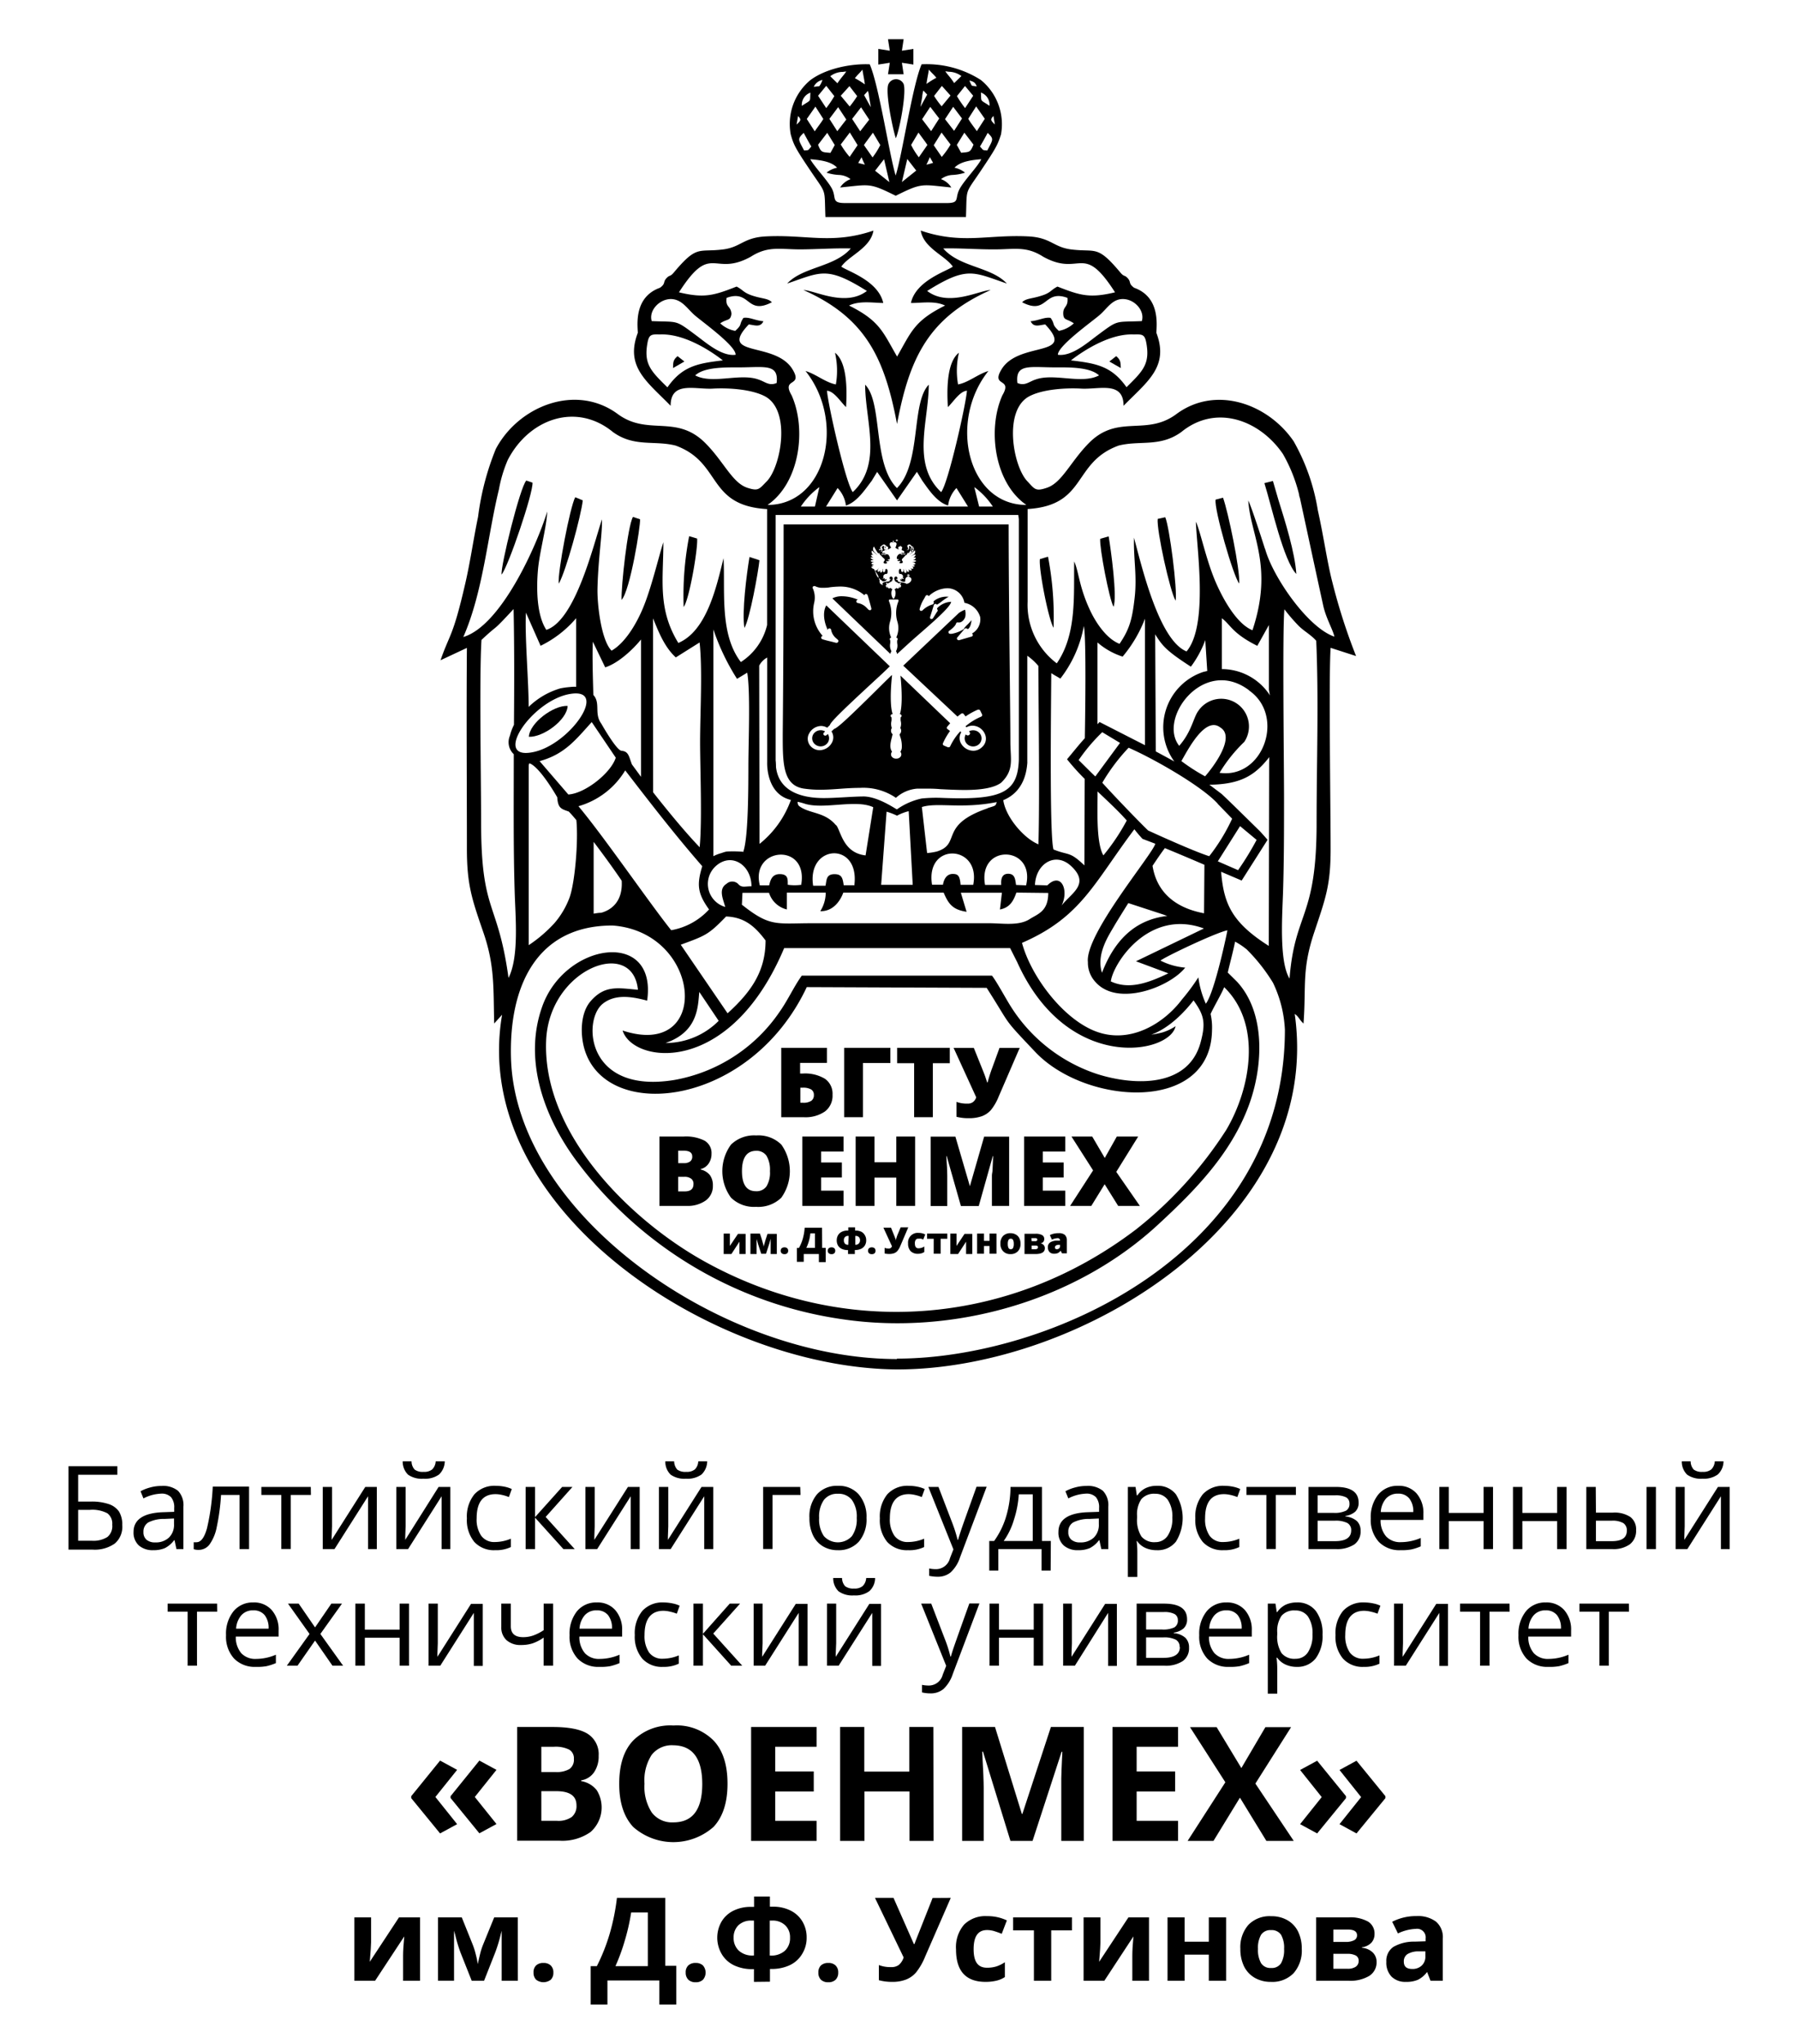 <svg id="Слой_1" data-name="Слой 1" xmlns="http://www.w3.org/2000/svg" viewBox="0 0 291.06 330.89"><defs><style>.cls-1{fill:#blue;}</style></defs><path class="cls-1" d="M19.79,246.85a3.56,3.56,0,0,1-1.19,3,5.62,5.62,0,0,1-3.58,1H11.09V237.34H19v1.39H12.65v4.34h2.08a8.54,8.54,0,0,1,2.88.41,3.27,3.27,0,0,1,1.65,1.2A3.94,3.94,0,0,1,19.79,246.85Zm-7.14,2.56h2.19a4.26,4.26,0,0,0,2.54-.6,2.28,2.28,0,0,0,.79-2,2.08,2.08,0,0,0-.8-1.85,5.25,5.25,0,0,0-2.82-.55h-1.9Z"/><path class="cls-1" d="M28.56,250.76l-.3-1.43h-.08a4.28,4.28,0,0,1-1.5,1.28,4.62,4.62,0,0,1-1.86.33,3.39,3.39,0,0,1-2.35-.77,2.82,2.82,0,0,1-.85-2.19c0-2,1.63-3.1,4.88-3.19l1.7-.06v-.62a2.54,2.54,0,0,0-.51-1.75,2.08,2.08,0,0,0-1.63-.57,6.71,6.71,0,0,0-2.84.77l-.47-1.16a7.08,7.08,0,0,1,1.63-.63,6.74,6.74,0,0,1,1.78-.23,3.84,3.84,0,0,1,2.66.79,3.34,3.34,0,0,1,.87,2.56v6.87Zm-3.44-1.08a3.08,3.08,0,0,0,2.23-.78,2.88,2.88,0,0,0,.82-2.18v-.91l-1.53.07a5.58,5.58,0,0,0-2.62.56,1.71,1.71,0,0,0-.8,1.56,1.56,1.56,0,0,0,.5,1.25A2.06,2.06,0,0,0,25.12,249.68Z"/><path class="cls-1" d="M40.32,250.76H38.78V242h-3a35,35,0,0,1-.69,5.18A7.2,7.2,0,0,1,33.93,250a2.18,2.18,0,0,1-1.78.89,2.37,2.37,0,0,1-.79-.11v-1.13a2.09,2.09,0,0,0,.46,0c.7,0,1.26-.74,1.68-2.23a36.91,36.91,0,0,0,.94-6.77h5.88Z"/><path class="cls-1" d="M50.33,242H47.07v8.75H45.54V242H42.31V240.7h8Z"/><path class="cls-1" d="M53.75,240.7v6.38l-.06,1.67,0,.52,5.44-8.57H61v10.06H59.58v-6.15l0-1.21,0-1.19-5.43,8.55h-1.9V240.7Z"/><path class="cls-1" d="M65.66,240.7v6.38l-.06,1.67,0,.52L71,240.7h1.9v10.06H71.49v-6.15l0-1.21,0-1.19-5.43,8.55h-1.9V240.7Zm2.88-1.33a3.86,3.86,0,0,1-2.48-.65,2.94,2.94,0,0,1-.87-2.17h1.43a2,2,0,0,0,.5,1.34,2.18,2.18,0,0,0,1.45.37,2.05,2.05,0,0,0,1.4-.4,2,2,0,0,0,.56-1.31H72a3,3,0,0,1-.93,2.14A3.87,3.87,0,0,1,68.54,239.37Z"/><path class="cls-1" d="M80.16,250.94a4.3,4.3,0,0,1-3.38-1.34,5.54,5.54,0,0,1-1.2-3.81,5.71,5.71,0,0,1,1.22-3.9,4.39,4.39,0,0,1,3.46-1.37,7.14,7.14,0,0,1,1.45.15,5.25,5.25,0,0,1,1.14.37l-.47,1.3a6.75,6.75,0,0,0-1.1-.34,4.84,4.84,0,0,0-1.06-.13q-3.06,0-3.06,3.91a4.64,4.64,0,0,0,.75,2.84,2.59,2.59,0,0,0,2.21,1,6.79,6.79,0,0,0,2.58-.54v1.35A5.47,5.47,0,0,1,80.16,250.94Z"/><path class="cls-1" d="M91,240.7h1.67l-4.34,4.86,4.7,5.2H91.2l-4.59-5.09v5.09H85.09V240.7h1.52v4.89Z"/><path class="cls-1" d="M96.27,240.7v6.38l-.06,1.67,0,.52,5.44-8.57h1.9v10.06H102.1v-6.15l0-1.21,0-1.19-5.43,8.55h-1.9V240.7Z"/><path class="cls-1" d="M108.18,240.7v6.38l-.06,1.67,0,.52,5.44-8.57h1.9v10.06H114v-6.15l0-1.21,0-1.19-5.43,8.55h-1.9V240.7Zm2.87-1.33a3.87,3.87,0,0,1-2.48-.65,2.94,2.94,0,0,1-.87-2.17h1.43a2.09,2.09,0,0,0,.5,1.34,2.21,2.21,0,0,0,1.46.37,2.05,2.05,0,0,0,1.4-.4,2,2,0,0,0,.55-1.31h1.44a3,3,0,0,1-.92,2.14A3.9,3.9,0,0,1,111.05,239.37Z"/><path class="cls-1" d="M129.59,242h-4.53v8.75h-1.52V240.7h6Z"/><path class="cls-1" d="M140.27,245.72a5.57,5.57,0,0,1-1.24,3.84,4.38,4.38,0,0,1-3.43,1.38,4.56,4.56,0,0,1-2.39-.63,4.17,4.17,0,0,1-1.62-1.82,6.46,6.46,0,0,1-.56-2.77,5.53,5.53,0,0,1,1.23-3.83,4.35,4.35,0,0,1,3.41-1.37,4.26,4.26,0,0,1,3.35,1.4A5.53,5.53,0,0,1,140.27,245.72Zm-7.67,0a4.82,4.82,0,0,0,.77,2.94,3.06,3.06,0,0,0,4.54,0,4.73,4.73,0,0,0,.78-2.94,4.63,4.63,0,0,0-.78-2.91,2.71,2.71,0,0,0-2.29-1,2.68,2.68,0,0,0-2.25,1A4.72,4.72,0,0,0,132.6,245.72Z"/><path class="cls-1" d="M147,250.94a4.32,4.32,0,0,1-3.38-1.34,5.54,5.54,0,0,1-1.19-3.81,5.71,5.71,0,0,1,1.21-3.9,4.4,4.4,0,0,1,3.46-1.37,7.07,7.07,0,0,1,1.45.15,4.91,4.91,0,0,1,1.14.37l-.47,1.3a6.46,6.46,0,0,0-1.1-.34,4.76,4.76,0,0,0-1-.13c-2,0-3.07,1.3-3.07,3.91a4.64,4.64,0,0,0,.75,2.84,2.61,2.61,0,0,0,2.22,1,6.83,6.83,0,0,0,2.58-.54v1.35A5.51,5.51,0,0,1,147,250.94Z"/><path class="cls-1" d="M150.28,240.7h1.64l2.2,5.74a23.16,23.16,0,0,1,.9,2.83h.07c.08-.31.25-.84.5-1.6s1.09-3.08,2.49-7h1.64l-4.32,11.45a5.65,5.65,0,0,1-1.51,2.41,3.2,3.2,0,0,1-2.1.71,6.41,6.41,0,0,1-1.38-.15V253.9a5.62,5.62,0,0,0,1.13.11,2.33,2.33,0,0,0,2.24-1.77l.56-1.43Z"/><path class="cls-1" d="M170.08,254.24h-1.47v-3.48h-7v3.48h-1.47v-4.79h.79a13.28,13.28,0,0,0,1.93-3.92,17.08,17.08,0,0,0,.72-4.83h5.09v8.75h1.44Zm-2.9-4.79V241.9h-2.26a16.54,16.54,0,0,1-.79,4.13,11.59,11.59,0,0,1-1.65,3.42Z"/><path class="cls-1" d="M178.28,250.76l-.31-1.43h-.07a4.28,4.28,0,0,1-1.5,1.28,4.64,4.64,0,0,1-1.87.33,3.38,3.38,0,0,1-2.34-.77,2.78,2.78,0,0,1-.85-2.19c0-2,1.62-3.1,4.87-3.19l1.71-.06v-.62a2.54,2.54,0,0,0-.51-1.75,2.08,2.08,0,0,0-1.63-.57,6.67,6.67,0,0,0-2.84.77l-.47-1.16a6.9,6.9,0,0,1,1.63-.63,6.72,6.72,0,0,1,1.77-.23,3.86,3.86,0,0,1,2.67.79,3.34,3.34,0,0,1,.87,2.56v6.87Zm-3.44-1.08a3.09,3.09,0,0,0,2.23-.78,2.87,2.87,0,0,0,.81-2.18v-.91l-1.52.07a5.58,5.58,0,0,0-2.62.56,1.69,1.69,0,0,0-.8,1.56,1.52,1.52,0,0,0,.5,1.25A2.06,2.06,0,0,0,174.84,249.68Z"/><path class="cls-1" d="M187.22,250.94a4.37,4.37,0,0,1-1.79-.36,3.26,3.26,0,0,1-1.36-1.12H184a14.31,14.31,0,0,1,.11,1.67v4.14h-1.53V240.7h1.24l.21,1.38h.08a3.47,3.47,0,0,1,1.36-1.19,4.09,4.09,0,0,1,1.79-.37,3.69,3.69,0,0,1,3.09,1.37,7.25,7.25,0,0,1,0,7.68A3.74,3.74,0,0,1,187.22,250.94Zm-.22-9.13a2.71,2.71,0,0,0-2.23.86,4.34,4.34,0,0,0-.7,2.71v.34a5,5,0,0,0,.7,3,2.69,2.69,0,0,0,2.27.92,2.36,2.36,0,0,0,2-1.06,5,5,0,0,0,.74-2.91,4.82,4.82,0,0,0-.74-2.88A2.42,2.42,0,0,0,187,241.81Z"/><path class="cls-1" d="M198.08,250.94a4.29,4.29,0,0,1-3.38-1.34,5.54,5.54,0,0,1-1.2-3.81,5.71,5.71,0,0,1,1.21-3.9,4.41,4.41,0,0,1,3.47-1.37,7.21,7.21,0,0,1,1.45.15,5.25,5.25,0,0,1,1.14.37l-.47,1.3a7.07,7.07,0,0,0-1.1-.34,4.84,4.84,0,0,0-1.06-.13q-3.06,0-3.06,3.91a4.71,4.71,0,0,0,.74,2.84,2.61,2.61,0,0,0,2.22,1,6.79,6.79,0,0,0,2.58-.54v1.35A5.47,5.47,0,0,1,198.08,250.94Z"/><path class="cls-1" d="M209.78,242h-3.26v8.75H205V242h-3.22V240.7h8Z"/><path class="cls-1" d="M219.93,243.23a1.93,1.93,0,0,1-.56,1.49,3.16,3.16,0,0,1-1.58.68v.08a3.31,3.31,0,0,1,1.87.75,2.12,2.12,0,0,1,.59,1.6,2.53,2.53,0,0,1-1,2.17,5.08,5.08,0,0,1-3,.76h-4.43V240.7h4.41Q219.93,240.7,219.93,243.23Zm-1.48.14a1.09,1.09,0,0,0-.57-1,3.75,3.75,0,0,0-1.71-.31H213.3v2.84h2.58a4.15,4.15,0,0,0,2-.35A1.23,1.23,0,0,0,218.45,243.37Zm.28,4.36a1.3,1.3,0,0,0-.62-1.19,4.17,4.17,0,0,0-2.05-.37H213.3v3.31h2.8C217.85,249.48,218.73,248.9,218.73,247.73Z"/><path class="cls-1" d="M226.71,250.94a4.62,4.62,0,0,1-3.52-1.36,5.24,5.24,0,0,1-1.29-3.77,5.81,5.81,0,0,1,1.2-3.86,4,4,0,0,1,3.22-1.43,3.79,3.79,0,0,1,3,1.24,4.78,4.78,0,0,1,1.1,3.28v1h-6.93a3.94,3.94,0,0,0,.9,2.68,3.09,3.09,0,0,0,2.39.92,8.16,8.16,0,0,0,3.21-.68v1.36a8.23,8.23,0,0,1-1.53.5A8.67,8.67,0,0,1,226.71,250.94Zm-.41-9.15a2.5,2.5,0,0,0-1.93.79,3.63,3.63,0,0,0-.85,2.19h5.26a3.35,3.35,0,0,0-.65-2.21A2.25,2.25,0,0,0,226.3,241.79Z"/><path class="cls-1" d="M234.53,240.7v4.21h5.63V240.7h1.53v10.06h-1.53v-4.53h-5.63v4.53H233V240.7Z"/><path class="cls-1" d="M246.44,240.7v4.21h5.63V240.7h1.53v10.06h-1.53v-4.53h-5.63v4.53h-1.52V240.7Z"/><path class="cls-1" d="M258.35,244.86h2.74a4.65,4.65,0,0,1,2.84.71,2.49,2.49,0,0,1,.92,2.12,2.74,2.74,0,0,1-1,2.29,4.56,4.56,0,0,1-2.88.78h-4.18V240.7h1.53Zm0,1.31v3.31h2.58c1.61,0,2.42-.56,2.42-1.69a1.38,1.38,0,0,0-.56-1.23,3.47,3.47,0,0,0-1.91-.39Zm9.71,4.59h-1.52V240.7h1.52Z"/><path class="cls-1" d="M272.72,240.7v6.38l-.06,1.67,0,.52,5.44-8.57H280v10.06h-1.42v-6.15l0-1.21,0-1.19-5.43,8.55h-1.9V240.7Zm2.88-1.33a3.87,3.87,0,0,1-2.48-.65,2.94,2.94,0,0,1-.87-2.17h1.43a2,2,0,0,0,.5,1.34,2.18,2.18,0,0,0,1.45.37,2.05,2.05,0,0,0,1.4-.4,2,2,0,0,0,.56-1.31H279a2.92,2.92,0,0,1-.93,2.14A3.87,3.87,0,0,1,275.6,239.37Z"/><path class="cls-1" d="M35.16,260.89H31.89v8.75H30.37v-8.75H27.14v-1.3h8Z"/><path class="cls-1" d="M41.4,269.83a4.64,4.64,0,0,1-3.52-1.36,5.26,5.26,0,0,1-1.29-3.77,5.81,5.81,0,0,1,1.2-3.86A4,4,0,0,1,41,259.4a3.79,3.79,0,0,1,3,1.25,4.73,4.73,0,0,1,1.1,3.28v1H38.17a4,4,0,0,0,.89,2.69,3.1,3.1,0,0,0,2.39.92,8.16,8.16,0,0,0,3.21-.68v1.36a9.05,9.05,0,0,1-1.53.5A8.63,8.63,0,0,1,41.4,269.83ZM41,260.68a2.48,2.48,0,0,0-1.93.79,3.66,3.66,0,0,0-.85,2.18h5.26a3.32,3.32,0,0,0-.64-2.2A2.27,2.27,0,0,0,41,260.68Z"/><path class="cls-1" d="M50.11,264.5l-3.49-4.91h1.73L51,263.44l2.64-3.85h1.72l-3.5,4.91,3.68,5.14H53.82L51,265.57l-2.84,4.07H46.43Z"/><path class="cls-1" d="M59.06,259.59v4.21h5.63v-4.21h1.52v10.05H64.69v-4.53H59.06v4.53H57.53V259.59Z"/><path class="cls-1" d="M70.87,259.59V266l-.06,1.67,0,.53,5.44-8.57h1.9v10.05H76.7V263.5l0-1.21,0-1.2-5.43,8.55h-1.9V259.59Z"/><path class="cls-1" d="M82.69,259.59v3.67c0,1.17.67,1.76,2,1.76a5,5,0,0,0,1.6-.26,7.93,7.93,0,0,0,1.72-.87v-4.3h1.53v10.05H88v-4.55a7.12,7.12,0,0,1-1.78.93,6,6,0,0,1-1.86.27,3.38,3.38,0,0,1-2.36-.78,2.77,2.77,0,0,1-.85-2.14v-3.78Z"/><path class="cls-1" d="M97,269.83a4.62,4.62,0,0,1-3.51-1.36,5.26,5.26,0,0,1-1.29-3.77,5.86,5.86,0,0,1,1.19-3.86,4,4,0,0,1,3.22-1.44,3.79,3.79,0,0,1,3,1.25,4.78,4.78,0,0,1,1.1,3.28v1H93.79a4,4,0,0,0,.9,2.69,3.09,3.09,0,0,0,2.39.92,8.16,8.16,0,0,0,3.21-.68v1.36a9.05,9.05,0,0,1-1.53.5A8.67,8.67,0,0,1,97,269.83Zm-.41-9.15a2.47,2.47,0,0,0-1.93.79,3.66,3.66,0,0,0-.85,2.18h5.26a3.37,3.37,0,0,0-.64-2.2A2.27,2.27,0,0,0,96.61,260.68Z"/><path class="cls-1" d="M107.34,269.83a4.26,4.26,0,0,1-3.38-1.35,5.5,5.5,0,0,1-1.2-3.8,5.71,5.71,0,0,1,1.21-3.9,4.38,4.38,0,0,1,3.47-1.38,7.23,7.23,0,0,1,1.45.16,4.52,4.52,0,0,1,1.13.37l-.46,1.29a7.07,7.07,0,0,0-1.1-.33,4.91,4.91,0,0,0-1.06-.14c-2,0-3.06,1.31-3.06,3.91a4.72,4.72,0,0,0,.74,2.85,2.61,2.61,0,0,0,2.22,1,6.79,6.79,0,0,0,2.58-.54v1.34A5.49,5.49,0,0,1,107.34,269.83Z"/><path class="cls-1" d="M118.13,259.59h1.67l-4.34,4.85,4.69,5.2h-1.78l-4.58-5.09v5.09h-1.53V259.59h1.53v4.89Z"/><path class="cls-1" d="M123.45,259.59V266l-.07,1.67,0,.53,5.44-8.57h1.9v10.05h-1.43V263.5l0-1.21,0-1.2-5.43,8.55H122V259.59Z"/><path class="cls-1" d="M135.36,259.59V266l-.07,1.67,0,.53,5.44-8.57h1.89v10.05h-1.42V263.5l0-1.21,0-1.2-5.44,8.55h-1.89V259.59Zm2.87-1.33a3.81,3.81,0,0,1-2.48-.66,2.93,2.93,0,0,1-.87-2.16h1.43a2,2,0,0,0,.5,1.33,2.19,2.19,0,0,0,1.46.38,2,2,0,0,0,1.39-.41,2,2,0,0,0,.56-1.3h1.44a2.88,2.88,0,0,1-.93,2.13A3.81,3.81,0,0,1,138.23,258.26Z"/><path class="cls-1" d="M149.12,259.59h1.63l2.2,5.73a20,20,0,0,1,.9,2.84h.08c.08-.31.24-.85.5-1.6s1.08-3.08,2.49-7h1.63L154.23,271a5.81,5.81,0,0,1-1.5,2.41,3.2,3.2,0,0,1-2.11.71,5.76,5.76,0,0,1-1.37-.16v-1.22a5.48,5.48,0,0,0,1.13.11,2.32,2.32,0,0,0,2.23-1.76l.56-1.43Z"/><path class="cls-1" d="M161.71,259.59v4.21h5.63v-4.21h1.52v10.05h-1.52v-4.53h-5.63v4.53h-1.53V259.59Z"/><path class="cls-1" d="M173.52,259.59V266l-.06,1.67,0,.53,5.44-8.57h1.9v10.05h-1.42V263.5l0-1.21,0-1.2L174,269.64h-1.9V259.59Z"/><path class="cls-1" d="M192.16,262.11a1.92,1.92,0,0,1-.56,1.49,3.16,3.16,0,0,1-1.59.69v.08a3.21,3.21,0,0,1,1.88.75,2.16,2.16,0,0,1,.59,1.6,2.52,2.52,0,0,1-1,2.16,5,5,0,0,1-3,.76H184V259.59h4.42Q192.16,259.59,192.16,262.11Zm-1.49.15a1.09,1.09,0,0,0-.56-1,3.64,3.64,0,0,0-1.71-.31h-2.87v2.83h2.57a4.19,4.19,0,0,0,2-.34A1.25,1.25,0,0,0,190.67,262.26Zm.29,4.36a1.29,1.29,0,0,0-.62-1.19,4.17,4.17,0,0,0-2.05-.37h-2.76v3.31h2.79C190.08,268.37,191,267.78,191,266.62Z"/><path class="cls-1" d="M198.94,269.83a4.64,4.64,0,0,1-3.52-1.36,5.26,5.26,0,0,1-1.29-3.77,5.81,5.81,0,0,1,1.2-3.86,4,4,0,0,1,3.21-1.44,3.82,3.82,0,0,1,3,1.25,4.78,4.78,0,0,1,1.1,3.28v1h-6.93a4,4,0,0,0,.89,2.69,3.12,3.12,0,0,0,2.39.92,8.17,8.17,0,0,0,3.22-.68v1.36a9.05,9.05,0,0,1-1.53.5A8.67,8.67,0,0,1,198.94,269.83Zm-.41-9.15a2.47,2.47,0,0,0-1.93.79,3.54,3.54,0,0,0-.85,2.18H201a3.32,3.32,0,0,0-.64-2.2A2.26,2.26,0,0,0,198.53,260.68Z"/><path class="cls-1" d="M209.91,269.83a4.22,4.22,0,0,1-1.79-.37,3.32,3.32,0,0,1-1.36-1.11h-.11a14.17,14.17,0,0,1,.11,1.67v4.14h-1.53V259.59h1.24l.21,1.37h.08a3.55,3.55,0,0,1,1.36-1.19,4.24,4.24,0,0,1,1.79-.37,3.71,3.71,0,0,1,3.09,1.37,6.05,6.05,0,0,1,1.09,3.84,6,6,0,0,1-1.11,3.85A3.74,3.74,0,0,1,209.91,269.83Zm-.22-9.13a2.69,2.69,0,0,0-2.23.85,4.39,4.39,0,0,0-.7,2.72v.34a5,5,0,0,0,.7,3,2.69,2.69,0,0,0,2.27.91,2.35,2.35,0,0,0,2-1.05,5.05,5.05,0,0,0,.74-2.91,4.84,4.84,0,0,0-.74-2.89A2.42,2.42,0,0,0,209.69,260.7Z"/><path class="cls-1" d="M220.77,269.83a4.26,4.26,0,0,1-3.38-1.35,5.5,5.5,0,0,1-1.2-3.8,5.71,5.71,0,0,1,1.21-3.9,4.38,4.38,0,0,1,3.47-1.38,7.23,7.23,0,0,1,1.45.16,4.76,4.76,0,0,1,1.14.37l-.47,1.29a7.07,7.07,0,0,0-1.1-.33,4.91,4.91,0,0,0-1.06-.14c-2,0-3.06,1.31-3.06,3.91a4.72,4.72,0,0,0,.74,2.85,2.61,2.61,0,0,0,2.22,1,6.79,6.79,0,0,0,2.58-.54v1.34A5.46,5.46,0,0,1,220.77,269.83Z"/><path class="cls-1" d="M227.12,259.59V266l-.06,1.67,0,.53,5.44-8.57h1.9v10.05H233V263.5l0-1.21,0-1.2-5.43,8.55h-1.9V259.59Z"/><path class="cls-1" d="M244.38,260.89h-3.26v8.75h-1.53v-8.75h-3.23v-1.3h8Z"/><path class="cls-1" d="M250.62,269.83a4.65,4.65,0,0,1-3.52-1.36,5.26,5.26,0,0,1-1.29-3.77,5.81,5.81,0,0,1,1.2-3.86,4,4,0,0,1,3.22-1.44,3.8,3.8,0,0,1,3,1.25,4.78,4.78,0,0,1,1.1,3.28v1h-6.93a4,4,0,0,0,.9,2.69,3.09,3.09,0,0,0,2.39.92,8.16,8.16,0,0,0,3.21-.68v1.36a9.05,9.05,0,0,1-1.53.5A8.67,8.67,0,0,1,250.62,269.83Zm-.41-9.15a2.47,2.47,0,0,0-1.93.79,3.6,3.6,0,0,0-.85,2.18h5.26a3.32,3.32,0,0,0-.65-2.2A2.25,2.25,0,0,0,250.21,260.68Z"/><path class="cls-1" d="M263.7,260.89h-3.27v8.75h-1.52v-8.75h-3.23v-1.3h8Z"/><path class="cls-1" d="M66.57,290.76,71.24,285l2.76,1.5-3.52,4.39L74,295.29l-2.76,1.5-4.67-5.71Zm6.37,0L77.6,285l2.77,1.5-3.51,4.39,3.51,4.38-2.77,1.5-4.66-5.71Z"/><path class="cls-1" d="M83.72,279.56h5.73c2.62,0,4.51.37,5.69,1.11a3.9,3.9,0,0,1,1.77,3.55,4.53,4.53,0,0,1-.77,2.71,3.13,3.13,0,0,1-2.06,1.27v.12a4.07,4.07,0,0,1,2.52,1.47,5.31,5.31,0,0,1-1,6.77,7.91,7.91,0,0,1-5,1.41H83.72Zm3.91,7.29h2.26a4.12,4.12,0,0,0,2.3-.49,1.83,1.83,0,0,0,.71-1.63,1.6,1.6,0,0,0-.77-1.51,4.94,4.94,0,0,0-2.45-.46H87.63Zm0,3.1v4.8h2.54a3.77,3.77,0,0,0,2.38-.62,2.28,2.28,0,0,0,.77-1.89c0-1.53-1.09-2.29-3.27-2.29Z"/><path class="cls-1" d="M117.77,288.74q0,4.58-2.27,7a9.82,9.82,0,0,1-13,0q-2.27-2.46-2.26-7c0-3.07.75-5.41,2.27-7a8.52,8.52,0,0,1,6.52-2.42,8.37,8.37,0,0,1,6.49,2.44Q117.77,284.15,117.77,288.74Zm-13.44,0a7.7,7.7,0,0,0,1.17,4.65A4.1,4.1,0,0,0,109,295q4.68,0,4.68-6.21T109,282.52a4.12,4.12,0,0,0-3.52,1.57A7.63,7.63,0,0,0,104.33,288.74Z"/><path class="cls-1" d="M132.19,298h-10.6V279.56h10.6v3.2h-6.7v4h6.24V290h-6.24v4.75h6.7Z"/><path class="cls-1" d="M151.12,298h-3.89V290h-7.29V298H136V279.56h3.91v7.22h7.29v-7.22h3.89Z"/><path class="cls-1" d="M163.57,298l-4.44-14.44H159c.16,2.93.24,4.9.24,5.88V298h-3.49V279.56h5.32l4.35,14.08h.08l4.62-14.08h5.32V298h-3.64v-8.71c0-.41,0-.89,0-1.43s.07-2,.17-4.28h-.12L167.15,298Z"/><path class="cls-1" d="M190.7,298H180.09V279.56H190.7v3.2H184v4h6.23V290H184v4.75h6.7Z"/><path class="cls-1" d="M209.43,298H205l-4.28-7-4.28,7h-4.19l6.11-9.49-5.72-8.92h4.31l4,6.62,3.89-6.62H209l-5.78,9.13Z"/><path class="cls-1" d="M217.89,291.08l-4.67,5.71-2.76-1.5,3.5-4.38-3.5-4.39,2.76-1.5,4.67,5.74Zm6.38,0-4.68,5.71-2.75-1.5,3.5-4.38-3.5-4.39,2.75-1.5,4.68,5.74Z"/><path class="cls-1" d="M60.07,310.38v4.05c0,.43-.07,1.48-.21,3.14l4.73-7.19H68v10.26H65.25v-4.1c0-.72.07-1.75.19-3.08l-4.72,7.18H57.36V310.38Z"/><path class="cls-1" d="M83.83,320.64H81.21v-8.09l-.15.57a24.32,24.32,0,0,1-.89,2.93l-1.81,4.59h-2L74.52,316a24.76,24.76,0,0,1-.84-2.83l-.18-.63v8.09H70.9V310.38h3.85l1.76,4.38a12,12,0,0,1,.51,1.62,13.27,13.27,0,0,1,.32,1.57c.2-.92.36-1.58.47-2a10.87,10.87,0,0,1,.37-1.1L80,310.38h3.82Z"/><path class="cls-1" d="M86.37,319.32a1.51,1.51,0,0,1,.41-1.16,1.69,1.69,0,0,1,1.2-.4,1.63,1.63,0,0,1,1.18.41,1.52,1.52,0,0,1,.42,1.15,1.55,1.55,0,0,1-.42,1.15,1.94,1.94,0,0,1-2.37,0A1.56,1.56,0,0,1,86.37,319.32Z"/><path class="cls-1" d="M95.62,318.27h1a30.91,30.91,0,0,0,2.1-5.32,35.63,35.63,0,0,0,1.15-5.73h7.82v11h1.79v6.27h-2.75v-3.9h-8.4v3.9H95.62Zm6.55-8.68a33.34,33.34,0,0,1-1,4.45,31.72,31.72,0,0,1-1.54,4.23h5.24v-8.68Z"/><path class="cls-1" d="M111,319.32a1.51,1.51,0,0,1,.42-1.16,1.67,1.67,0,0,1,1.2-.4,1.63,1.63,0,0,1,1.18.41,1.77,1.77,0,0,1,0,2.3,1.62,1.62,0,0,1-1.17.41,1.65,1.65,0,0,1-1.19-.4A1.56,1.56,0,0,1,111,319.32Z"/><path class="cls-1" d="M122.05,320.82v-2.06h-.2a6.82,6.82,0,0,1-3-.61,4.61,4.61,0,0,1-2-1.8,5.24,5.24,0,0,1-.08-5.23,4.6,4.6,0,0,1,1.89-1.79,6.26,6.26,0,0,1,2.92-.65h.49V307h2.56v1.65h.48a6.19,6.19,0,0,1,2.91.65,4.57,4.57,0,0,1,1.9,1.79,5,5,0,0,1,.66,2.56,4.93,4.93,0,0,1-.74,2.67,4.58,4.58,0,0,1-2,1.8,6.85,6.85,0,0,1-3,.61h-.2v2.06Zm0-9.92h-.38a2.94,2.94,0,0,0-2.13.75,2.69,2.69,0,0,0-.78,2,2.78,2.78,0,0,0,.83,2.11,3.22,3.22,0,0,0,2.33.79h.13Zm2.56,5.66h.13a3.3,3.3,0,0,0,2.31-.77,2.76,2.76,0,0,0,.84-2.13,2.65,2.65,0,0,0-.78-2,2.91,2.91,0,0,0-2.13-.76h-.37Z"/><path class="cls-1" d="M132.48,319.32a1.55,1.55,0,0,1,.41-1.16,1.71,1.71,0,0,1,1.21-.4,1.6,1.6,0,0,1,1.17.41,1.52,1.52,0,0,1,.42,1.15,1.55,1.55,0,0,1-.42,1.15,1.62,1.62,0,0,1-1.17.41,1.66,1.66,0,0,1-1.2-.4A1.56,1.56,0,0,1,132.48,319.32Z"/><path class="cls-1" d="M153.91,307.22l-4.14,9.49a10.22,10.22,0,0,1-1.47,2.57,4.14,4.14,0,0,1-1.62,1.16,6.09,6.09,0,0,1-2.27.38,8.09,8.09,0,0,1-2.14-.27V318.1a5.35,5.35,0,0,0,2,.33,2,2,0,0,0,1.23-.35,2.58,2.58,0,0,0,.78-1.22l-4.64-9.64h3l3.3,7.48h.09l.17-.46,2.77-7Z"/><path class="cls-1" d="M159.55,320.82c-3.2,0-4.79-1.75-4.79-5.26a5.59,5.59,0,0,1,1.3-4,4.88,4.88,0,0,1,3.73-1.38,7.23,7.23,0,0,1,3.2.69l-.83,2.17c-.44-.18-.85-.32-1.23-.44a4.09,4.09,0,0,0-1.14-.17c-1.45,0-2.18,1-2.18,3.1s.73,3,2.18,3a5.13,5.13,0,0,0,1.5-.21,5.52,5.52,0,0,0,1.38-.68v2.4a4.23,4.23,0,0,1-1.38.59A7.62,7.62,0,0,1,159.55,320.82Z"/><path class="cls-1" d="M173.53,310.38v2.1h-3.36v8.16h-2.8v-8.16H164v-2.1Z"/><path class="cls-1" d="M178.14,310.38v4.05c0,.43-.07,1.48-.21,3.14l4.74-7.19H186v10.26h-2.7v-4.1c0-.72.06-1.75.18-3.08l-4.71,7.18h-3.36V310.38Z"/><path class="cls-1" d="M191.77,310.38v3.94h3.91v-3.94h2.8v10.26h-2.8v-4.23h-3.91v4.23H189V310.38Z"/><path class="cls-1" d="M210.73,315.49a5.52,5.52,0,0,1-1.32,3.92,4.78,4.78,0,0,1-3.68,1.41,5.15,5.15,0,0,1-2.6-.65,4.38,4.38,0,0,1-1.74-1.85,6.31,6.31,0,0,1-.6-2.83,5.5,5.5,0,0,1,1.31-3.91,4.8,4.8,0,0,1,3.69-1.39,5.14,5.14,0,0,1,2.6.64,4.3,4.3,0,0,1,1.74,1.84A6.23,6.23,0,0,1,210.73,315.49Zm-7.09,0a4.34,4.34,0,0,0,.5,2.3,1.79,1.79,0,0,0,1.63.78,1.77,1.77,0,0,0,1.61-.77,4.36,4.36,0,0,0,.49-2.31,4.26,4.26,0,0,0-.49-2.29,1.82,1.82,0,0,0-1.63-.76,1.8,1.8,0,0,0-1.61.76A4.25,4.25,0,0,0,203.64,315.49Z"/><path class="cls-1" d="M222.51,313.07a2.07,2.07,0,0,1-.51,1.41,2.58,2.58,0,0,1-1.53.74v.08a2.87,2.87,0,0,1,1.73.74,2.09,2.09,0,0,1,.64,1.53,2.58,2.58,0,0,1-1.18,2.28,6,6,0,0,1-3.36.79h-5.25V310.38h5.25a5.91,5.91,0,0,1,3.16.68A2.26,2.26,0,0,1,222.51,313.07Zm-2.83.22c0-.63-.5-.94-1.49-.94h-2.35v2h2a2.8,2.8,0,0,0,1.35-.26A.87.87,0,0,0,219.68,313.29Zm.26,4.14a.94.94,0,0,0-.47-.88,2.88,2.88,0,0,0-1.41-.27h-2.22v2.42h2.28a2.32,2.32,0,0,0,1.35-.33A1.11,1.11,0,0,0,219.94,317.43Z"/><path class="cls-1" d="M231.57,320.64l-.54-1.4H231a4.17,4.17,0,0,1-1.46,1.24,4.71,4.71,0,0,1-1.95.34,3.15,3.15,0,0,1-2.32-.84,3.25,3.25,0,0,1-.85-2.41,2.71,2.71,0,0,1,1.14-2.41,6.63,6.63,0,0,1,3.44-.85l1.78-.06v-.45a1.39,1.39,0,0,0-1.59-1.56,7.33,7.33,0,0,0-2.89.74l-.93-1.89a8.43,8.43,0,0,1,3.93-.92,4.88,4.88,0,0,1,3.16.9,3.3,3.3,0,0,1,1.1,2.73v6.84Zm-.83-4.76-1.08,0a3.47,3.47,0,0,0-1.81.44,1.38,1.38,0,0,0-.6,1.23c0,.79.45,1.18,1.36,1.18a2.13,2.13,0,0,0,1.55-.56,1.94,1.94,0,0,0,.58-1.48Z"/><path class="cls-1" d="M143.86,13.55c-.69,1.07.77,7.82,1.16,8.83.71-1.69,1.77-7.76,1.23-8.84A1.35,1.35,0,0,0,143.86,13.55Z"/><path class="cls-1" d="M91.89,114.27c-2.29-.12-6.15,2.75-6.28,5C87.93,119.37,91.79,116.56,91.89,114.27Z"/><path class="cls-1" d="M109.68,57.65c-.73.62-.71,1-.73,1.93l1.84-1.06Z"/><path class="cls-1" d="M180.69,57.65c.73.62.71,1,.74,1.93l-1.85-1.06Z"/><polygon class="cls-1" points="143.75 12.02 146.28 12.02 146 10.16 147.86 10.45 147.86 7.92 146 8.21 146.28 6.35 143.75 6.35 144.04 8.21 142.18 7.92 142.18 10.45 144.04 10.16 143.75 12.02"/><path class="cls-1" d="M131.29,27.77c2.57,3.81,2.14,2.56,2.33,7.36h22.75c.18-4.8-.24-3.55,2.32-7.36s2.82-4.33,3.35-6a9.24,9.24,0,0,0-3.27-8.83,16.31,16.31,0,0,0-9.58-2.53c-1.49,3.43-3.16,14.81-4.2,18-1-3.2-2.7-14.58-4.2-18-3.09-.13-7.07.69-9.57,2.53A9.22,9.22,0,0,0,128,21.74C128.47,23.44,128.75,24,131.29,27.77Zm-1.12-3.41c-.95-1.81-1.13-1.83-.07-2.85.43.77.72,1.35,1.24,2.21C130.73,24.4,131,24.29,130.17,24.36Zm29.65,0c-.85-.07-.57,0-1.18-.64.52-.86.82-1.44,1.25-2.21C160.94,22.53,160.76,22.55,159.82,24.36Zm1-5.6.23,1.39C160.34,19.47,160.28,19.34,160.83,18.76Zm-.65-1.64c-1.6-1.07-1.28-.53-1.38-2.14A2.1,2.1,0,0,1,160.18,17.12Zm-.75,2.11-1.29,2c-.64-.91-1-1.33-1.39-2l1.28-2Zm-8.69,2-1.46-1.93,1.32-2,1.45,1.88Zm-.75,5.4a12.75,12.75,0,0,0,.54-1.2l.53.93A10.49,10.49,0,0,1,150,26.65Zm2.44-5.17,1.46,1.94a13.87,13.87,0,0,1-1.43,2l-1.3-1.89Zm.56-2.17,1.32-2,1.43,1.89-1.28,2Zm3.13,2.19,1.48,1.93c-.53,1.32-.69,1.18-2,1.32l-.7-1.27Zm2-7.5-.77-.1a3.22,3.22,0,0,1-.4-.85C157.72,13.25,157.89,13.42,158.12,14Zm-.57,1.52-1.31,2a16.63,16.63,0,0,1-1.32-1.94l1.31-1.64Zm-3.91-3.88a3.44,3.44,0,0,1,2,.69l-1.17,1.14c-.64-1-1.07-1.34-1.43-1.91Zm.24,3.85-1.44,1.74a14.92,14.92,0,0,1-1.22-1.68l1.26-1.62Zm-3.51-4.22c.42.54.72.72,1.22,1.34a12.94,12.94,0,0,0-1.6,1C150.1,12.64,150.22,12.23,150.37,11.27Zm-1.08,4.4a5.75,5.75,0,0,1,.19-1l.62.66L149,17.31C149.11,16.69,149,17.31,149.29,15.67Zm-.6,5.81c.59.82.94,1.26,1.45,2l-1.39,2a11.59,11.59,0,0,1-1.25-2Zm-1.81,4.28,1.45,1.87L146,29.47ZM145,31.69h0c4.32-2.15,4.13-1.82,9-1.34A3.27,3.27,0,0,0,152.33,29a3.31,3.31,0,0,1,1.89-.68,7.86,7.86,0,0,0,2-.37,3.92,3.92,0,0,0-1.71-.8c1-1.07,2.94-1.25,4.34-1.38-.58,1.24-2.93,3.57-3.6,5s.11,2.1-2,2.1H136.78c-2.14,0-1.44-.77-2-2.1s-3-3.8-3.61-5c1.41.13,3.37.31,4.34,1.38a4,4,0,0,0-1.71.8,7.94,7.94,0,0,0,2,.37,3.28,3.28,0,0,1,1.89.68A3.35,3.35,0,0,0,136,30.35c4.86-.48,4.66-.81,9,1.34Zm-5.75-10.44-1.31-2,1.45-1.88,1.32,2Zm.22,4.2a10.62,10.62,0,0,0,.54,1.2c-1.24-.3-1.08-.27-1.08-.27Zm-.64-1.95-1.29,1.89a13.17,13.17,0,0,1-1.44-2l1.47-1.94Zm-3.29-2.26-1.28-2,1.42-1.89,1.32,2Zm-.41,2.24-.7,1.27c-1.34-.14-1.5,0-2-1.32l1.48-1.93Zm8.84,6-2.31-1.84,1.45-1.87Zm-1.47-6a12.24,12.24,0,0,1-1.25,2l-1.4-2c.51-.73.86-1.17,1.46-2Zm-2-8.77a4.87,4.87,0,0,1,.2,1c.26,1.64.18,1,.26,1.64l-1.08-1.95Zm-.89-3.43c.15,1,.27,1.37.39,2.38a13.07,13.07,0,0,0-1.61-1C138.9,12,139.2,11.81,139.61,11.27Zm-.85,4.28a16.28,16.28,0,0,1-1.21,1.68l-1.45-1.74,1.41-1.56Zm-2.42-3.91.65-.08c-.36.57-.79.95-1.43,1.91l-1.16-1.14A3.41,3.41,0,0,1,136.34,11.64Zm-1.28,3.91a16.53,16.53,0,0,1-1.31,1.94l-1.32-2,1.32-1.61Zm-1.93-2.61a3.13,3.13,0,0,1-.5,1l-.9.1A2,2,0,0,1,133.13,12.94ZM132,17.26l1.28,2c-.38.64-.75,1.06-1.39,2l-1.29-2ZM131.19,15c-.11,1.61.21,1.07-1.39,2.14A2.09,2.09,0,0,1,131.19,15Zm-2,3.78c.54.58.49.71-.24,1.39Z"/><path class="cls-1" d="M171.39,199.63a3.07,3.07,0,0,0-1.44.3l.33.74a2.37,2.37,0,0,1,.9-.24.35.35,0,0,1,.4.4v0H171a2.05,2.05,0,0,0-1,.29.88.88,0,0,0-.37.78,1.09,1.09,0,0,0,.27.78,1,1,0,0,0,.72.27,1.49,1.49,0,0,0,.61-.1,1.27,1.27,0,0,0,.47-.39h0l.22.43h.78v-2.14a1.12,1.12,0,0,0-.35-.87A1.43,1.43,0,0,0,171.39,199.63Zm.2,2.12a.43.43,0,0,1-.15.34.52.52,0,0,1-.35.13c-.21,0-.32-.1-.32-.3s.19-.4.56-.41h.26Z"/><path class="cls-1" d="M168.42,201.27v0a.78.78,0,0,0,.46-.23.71.71,0,0,0,.16-.48.68.68,0,0,0-.35-.63,2.11,2.11,0,0,0-1.06-.21h-1.78V203h1.77c1,0,1.52-.31,1.52-.93a.72.72,0,0,0-.18-.51A.8.8,0,0,0,168.42,201.27Zm-1.45-.84h.64c.21,0,.31.08.31.26a.21.21,0,0,1-.08.16.41.41,0,0,1-.27.07H167Zm.62,1.79H167v-.59h.63a.61.61,0,0,1,.3.06.25.25,0,0,1,.1.22C168,202.12,167.86,202.22,167.59,202.22Z"/><path class="cls-1" d="M141.13,201.92a.65.65,0,0,0-.45.14.53.53,0,0,0-.16.41.52.52,0,0,0,.17.41.6.6,0,0,0,.44.14.61.61,0,0,0,.44-.14.55.55,0,0,0,.16-.41.57.57,0,0,0-.16-.41A.64.64,0,0,0,141.13,201.92Z"/><path class="cls-1" d="M133.07,198.74h-2.81a8.45,8.45,0,0,1-.31,1.8,6.93,6.93,0,0,1-.62,1.48H129v2.24h1.11V203h2.45v1.31h1.11V202h-.58ZM131.93,202h-1.4a7,7,0,0,0,.65-2.35h.75Z"/><path class="cls-1" d="M134.62,201.92a.68.68,0,0,0-.46.14.57.57,0,0,0-.16.41.52.52,0,0,0,.17.41.64.64,0,0,0,.45.14.6.6,0,0,0,.43-.14.55.55,0,0,0,.16-.41.53.53,0,0,0-.16-.41A.62.62,0,0,0,134.62,201.92Z"/><path class="cls-1" d="M139.45,199.4a2.18,2.18,0,0,0-.95-.2h-.08v-.52h-1.1v.52h-.1a2.06,2.06,0,0,0-.93.19,1.38,1.38,0,0,0-.62.55,1.63,1.63,0,0,0-.22.83,1.69,1.69,0,0,0,.21.86,1.43,1.43,0,0,0,.62.54,2.27,2.27,0,0,0,1,.19h0V203h1.1v-.65h0a2.27,2.27,0,0,0,1-.19,1.44,1.44,0,0,0,.63-.56,1.57,1.57,0,0,0,.21-.83,1.5,1.5,0,0,0-.22-.82A1.41,1.41,0,0,0,139.45,199.4Zm-2.13,2.1h0a.69.69,0,0,1-.53-.17.74.74,0,0,1-.18-.56.63.63,0,0,1,.7-.7h.06Zm1.68-.18a.73.73,0,0,1-.54.18h0v-1.43h.05a.71.71,0,0,1,.52.18.69.69,0,0,1,.19.52A.73.73,0,0,1,139,201.32Z"/><polygon class="cls-1" points="160.18 200.87 159.29 200.87 159.29 199.69 158.17 199.69 158.17 202.95 159.29 202.95 159.29 201.7 160.18 201.7 160.18 202.95 161.31 202.95 161.31 199.69 160.18 199.69 160.18 200.87"/><path class="cls-1" d="M160.57,190.28v4.93h2.79V184h-4.05l-2.3,8H157l-2.34-8h-4v11.23h2.68v-4.88q0-1.14-.15-3.21h.06l2.3,8.09h2.89l2.27-8.08h.06c-.06,1.22-.09,2-.1,2.3S160.57,190,160.57,190.28Z"/><path class="cls-1" d="M154.84,201.69c0-.63,0-1,0-1v-1h-1V203h1.25l1.3-2c0,.42,0,.79,0,1.1V203h1v-3.26h-1.25Z"/><polygon class="cls-1" points="150.07 200.53 151.15 200.53 151.15 202.95 152.27 202.95 152.27 200.53 153.35 200.53 153.35 199.69 150.07 199.69 150.07 200.53"/><path class="cls-1" d="M133.56,179.91a3.2,3.2,0,0,0,1.21-2.7,2.93,2.93,0,0,0-1.23-2.58,6.25,6.25,0,0,0-3.58-.85h-.44v-1.72h4.34v-2.44h-7.39v11.23h3.6A5.56,5.56,0,0,0,133.56,179.91Zm-4-1.4v-2.44h.39a2.57,2.57,0,0,1,1.36.29,1,1,0,0,1,.44.91,1.09,1.09,0,0,1-.42.93,2.31,2.31,0,0,1-1.37.31Z"/><path class="cls-1" d="M148.72,200.52a1.12,1.12,0,0,1,.36,0c.11,0,.24.08.37.14l.33-.83a2.3,2.3,0,0,0-1.06-.25,1.56,1.56,0,0,0-1.72,1.71,1.75,1.75,0,0,0,.41,1.24,1.61,1.61,0,0,0,1.22.43,1.79,1.79,0,0,0,1-.29v-.89a1.76,1.76,0,0,1-.95.29c-.39,0-.58-.27-.58-.79a1,1,0,0,1,.15-.6A.49.49,0,0,1,148.72,200.52Z"/><path class="cls-1" d="M145.28,199.91c-.13.35-.22.66-.29.92h0c0-.05,0-.12,0-.19s-.05-.15-.08-.22l-.08-.21-.07-.18-.52-1.29h-1.23l1.38,3a.56.56,0,0,1-.2.28.49.49,0,0,1-.3.09,1.92,1.92,0,0,1-.69-.11v.91a3.36,3.36,0,0,0,.74.08,2.3,2.3,0,0,0,.79-.12,1.3,1.3,0,0,0,.55-.38,3.14,3.14,0,0,0,.47-.81l1.28-3h-1.23Z"/><polygon class="cls-1" points="141.56 183.98 138.51 183.98 138.51 195.21 141.56 195.21 141.56 190.63 145.09 190.63 145.09 195.21 148.14 195.21 148.14 183.98 145.09 183.98 145.09 188.14 141.56 188.14 141.56 183.98"/><polygon class="cls-1" points="139.69 172.08 144.13 172.08 144.13 169.62 136.65 169.62 136.65 180.85 139.69 180.85 139.69 172.08"/><polygon class="cls-1" points="147.98 180.85 151.01 180.85 151.01 172.11 153.75 172.11 153.75 169.62 145.23 169.62 145.23 172.11 147.98 172.11 147.98 180.85"/><path class="cls-1" d="M157.46,178.43a1.39,1.39,0,0,1-.8.22,5,5,0,0,1-1.83-.28v2.41a7.53,7.53,0,0,0,2,.23,6.12,6.12,0,0,0,2.11-.32,3.63,3.63,0,0,0,1.47-1,8.4,8.4,0,0,0,1.25-2.17l3.41-7.89h-3.27l-1.14,3.13a24.47,24.47,0,0,0-.78,2.44h-.11c0-.14-.08-.31-.14-.5s-.13-.39-.2-.59-.15-.39-.22-.57-.14-.35-.19-.48l-1.38-3.43h-3.27l3.66,8A1.5,1.5,0,0,1,157.46,178.43Z"/><path class="cls-1" d="M164.43,199.84a1.64,1.64,0,0,0-.84-.21,1.62,1.62,0,0,0-1.21.44,1.71,1.71,0,0,0-.43,1.25,1.66,1.66,0,0,0,.44,1.23,1.53,1.53,0,0,0,1.18.46,1.58,1.58,0,0,0,1.2-.45,1.69,1.69,0,0,0,.43-1.24,1.87,1.87,0,0,0-.2-.9A1.33,1.33,0,0,0,164.43,199.84ZM164,202a.38.38,0,0,1-.37.22.39.39,0,0,1-.38-.22,1.5,1.5,0,0,1-.11-.64,1.45,1.45,0,0,1,.11-.63.39.39,0,0,1,.37-.21.39.39,0,0,1,.38.21,1.48,1.48,0,0,1,.11.63A1.5,1.5,0,0,1,164,202Z"/><polygon class="cls-1" points="129.88 195.21 136.55 195.21 136.55 192.74 132.92 192.74 132.92 190.61 136.28 190.61 136.28 188.18 132.92 188.18 132.92 186.41 136.55 186.41 136.55 183.98 129.88 183.98 129.88 195.21"/><polygon class="cls-1" points="176.66 195.21 178.82 191.7 181.01 195.21 184.52 195.21 180.7 189.7 184.25 183.98 180.79 183.98 178.84 187.45 176.81 183.98 173.45 183.98 176.95 189.46 173.23 195.21 176.66 195.21"/><path class="cls-1" d="M123.94,200.66l-.11.38c-.12.42-.19.68-.2.77,0-.12-.07-.34-.16-.66s-.15-.55-.2-.7l-.25-.76h-1.54V203h1v-2.43l.06.21c.12.44.24.83.36,1.18l.33,1H124c.28-.85.46-1.4.54-1.66s.15-.53.21-.77V203h1v-3.26h-1.51Z"/><path class="cls-1" d="M127,201.92a.68.68,0,0,0-.46.14.57.57,0,0,0-.16.41.52.52,0,0,0,.17.41.64.64,0,0,0,.45.14.6.6,0,0,0,.43-.14.55.55,0,0,0,.16-.41.53.53,0,0,0-.16-.41A.62.62,0,0,0,127,201.92Z"/><path class="cls-1" d="M122.39,195.36a5.36,5.36,0,0,0,4.08-1.47,7.38,7.38,0,0,0,0-8.62,5.3,5.3,0,0,0-4.06-1.47,5.36,5.36,0,0,0-4.07,1.48,7.26,7.26,0,0,0,0,8.6A5.32,5.32,0,0,0,122.39,195.36Zm0-9.07a1.94,1.94,0,0,1,1.69.8,4.43,4.43,0,0,1,.56,2.49,4.26,4.26,0,0,1-.56,2.46,1.94,1.94,0,0,1-1.71.79c-1.51,0-2.26-1.08-2.26-3.25S120.89,186.29,122.41,186.29Z"/><polygon class="cls-1" points="172.45 192.74 168.81 192.74 168.81 190.61 172.18 190.61 172.18 188.18 168.81 188.18 168.81 186.41 172.45 186.41 172.45 183.98 165.78 183.98 165.78 195.21 172.45 195.21 172.45 192.74"/><path class="cls-1" d="M118.15,201.69c0-.63,0-1,0-1v-1h-1V203h1.25l1.3-2c0,.42,0,.79,0,1.1V203h1v-3.26h-1.24Z"/><path class="cls-1" d="M114.25,194.33a2.87,2.87,0,0,0,1.15-2.41,2.81,2.81,0,0,0-.47-1.68,2.65,2.65,0,0,0-1.51-.92v-.07a2.2,2.2,0,0,0,1.27-.86,2.73,2.73,0,0,0,.49-1.62,2.3,2.3,0,0,0-1.12-2.12,6.66,6.66,0,0,0-3.39-.67h-3.92v11.23h4.37A5.06,5.06,0,0,0,114.25,194.33Zm-4.47-8.06h.86c1,0,1.42.32,1.42.95a.93.93,0,0,1-.35.8,1.66,1.66,0,0,1-1,.27h-.92Zm0,6.59V190.5h1a1.74,1.74,0,0,1,1.1.3,1,1,0,0,1,.38.87c0,.8-.47,1.19-1.42,1.19Z"/><path class="cls-1" d="M133.81,120.44a1.27,1.27,0,0,0,.2-1.62l-.2.18a.32.32,0,0,1-.43,0h0a.28.28,0,0,1,0-.41l.19-.19a1.42,1.42,0,0,0-1.69.19,1.26,1.26,0,0,0,0,1.85A1.41,1.41,0,0,0,133.81,120.44Z"/><path class="cls-1" d="M158.5,120.45a1.28,1.28,0,0,0,0-1.85,1.41,1.41,0,0,0-1.65-.21l.07.07a.34.34,0,0,1,0,.49.38.38,0,0,1-.51,0l-.07-.07a1.27,1.27,0,0,0,.22,1.57A1.42,1.42,0,0,0,158.5,120.45Z"/><path class="cls-1" d="M130.39,127.69a17.4,17.4,0,0,0,2.37.15c1.12,0,2.24-.08,3.33-.16s2.11-.14,3.12-.14a9.31,9.31,0,0,1,5.82,1.61,5.82,5.82,0,0,1,3.47-1.49l1.34,0c.63,0,1.46,0,2.41.09,1.21.06,2.59.13,3.94.13,2.84,0,4.8-.39,5.85-1.16,2.18-2.06,1.52-3.82,1.52-6.61,0-4.35-.28-23.68-.28-35.21l-36.43,0c0,22.39-.14,33.05-.14,34.05C126.71,123.61,126.7,127.32,130.39,127.69Zm16.5-39.39c.26-.26.49-.19.67.11a.32.32,0,0,1,.22.12c.07.11-.11.2-.1.31s.46.07.19.29c.11-.21-.36,0-.33-.25,0,.23.27.39-.07.49.11-.22-.17-.38-.07-.51.24-.28,0-.45-.26-.5.1.41.06.76-.5.71C147.41,89,146.74,88.48,146.89,88.3ZM145,87.42l.12,0,0-.11h.11l0,.11.12,0v.11l-.12,0,0,.11h-.11l0-.11-.12,0Zm-2.66,1.47c.46,0,.11-.13.14-.36.31-.18.54-.62.9-.23.14.18-.52.67.24.77-.55.05-.59-.3-.49-.71-.31,0-.5.22-.26.5.1.13-.19.29-.07.51-.34-.1,0-.26-.07-.49,0,.29-.44,0-.34.25A.16.16,0,0,1,142.34,88.89Zm-11.43,30a2.25,2.25,0,0,1,2-1.37,2,2,0,0,1,1,.28c.09-.1.23-.23.42-.41.16-.51,1.4-1.79,6.76-6.75,1.26-1.16,2.54-2.35,2.95-2.78L133.76,98c-.29.47-.75,1.83.24,4,0,0,0,0,0-.07a.28.28,0,0,1,.26-.21h0a.27.27,0,0,1,.27.19,2.37,2.37,0,0,0,.86,1.44l.28.25a.27.27,0,0,1,0,.32.28.28,0,0,1-.24.14h-.08l-.66-.17c-.55-.13-1.11-.26-1.58-.42a.28.28,0,0,1-.18-.23.26.26,0,0,1,.15-.26l.09-.05a5.91,5.91,0,0,1-1.38-5.31,3.69,3.69,0,0,0-.19-2.33.26.26,0,0,1,0-.33.3.3,0,0,1,.2-.08.23.23,0,0,1,.14,0,2.44,2.44,0,0,0,1.23.27c.37,0,.78,0,1.22-.09a15.47,15.47,0,0,1,1.57-.11,6,6,0,0,1,4,1.43l0-.09a.27.27,0,0,1,.24-.14h0a.3.3,0,0,1,.24.18c.16.45.3,1,.44,1.5.06.22.12.44.17.64a.26.26,0,0,1-.13.3.23.23,0,0,1-.14,0,.27.27,0,0,1-.19-.08l-.26-.26a2.56,2.56,0,0,0-1.51-.82.29.29,0,0,1-.2-.27.26.26,0,0,1,.22-.25l.07,0a6.78,6.78,0,0,0-2.57-.57,3.34,3.34,0,0,0-1.6.34l9.4,9a.85.85,0,0,1,.17-.44,1.86,1.86,0,0,1-.2-1.28,2.79,2.79,0,0,0,0-.49.26.26,0,0,1,.16-.44,3.61,3.61,0,0,1-.17-2.64,5,5,0,0,0-.18-3.22.26.26,0,0,1,0-.24.19.19,0,0,1,.08-.07h.92c-.61,0-.81-1.22-.44-1.67-.19,0-.26-.22-.35-.2-.29.25-.51-.14-.45-.28-.11.11,0,.29-.19.31.23-.1-.43-.37.12-.59-.13,0-.31-.25,0-.33-.23.49.72-.21.94-.29-.13,0-.17,0-.27.07.63-.48-.16-1.1-.3-.45,0,.18.43.06.2.17a.38.38,0,0,1-.18.06c.33.47-.8.14-1.15.59.12.21,0,.47-.08.18-.12,0-.3-.09-.32-.21s-.17-.35,0-.42a0,0,0,0,1,0,0c-.11,0-.12-.3-.2-.3l.15-.07c-.05.06.18.25.12.34l0,0c.14-.27.18.1.37.15s.73-.08.62-.39c0,0,0,.07-.13.12a.19.19,0,0,0,0-.13s-.13.15-.19.16.1-.22,0-.25-.26.16-.31,0c.29,0,0-.31.17-.49.41-.44.23,0,.6-.31,0,0,.14-.55-.11-.69,0-.21-.09.17-.26,0,.16.64-.55.7-.3,0,0,0-.05,0-.07,0-.08.76-.55.68-.41.17-.31.53-.7.2-.13-.44-.2.18-.37.56-.69.5.12.38.61.83.54,1.2-.4-.28-.47-1.09-.77-1.47,0,0,0,0-.05,0a0,0,0,0,1,0,0s-.07,0-.17,0,.06-.13.07,0,.07-.17,0-.1-.25-.1-.25-.22c-.15-.06.11,0,.16,0s-.06.08.06,0-.07-.11-.1-.09-.09,0,0,0c-.16-.08.25-.25.36-.27-.76,0-.49-.43.1-.38-1-.09-.74-.39-.18-.36-.46-.19-.85-.55-.05-.38-.65-.38-.36-.59.08-.4a.58.58,0,0,1-.34-.77c.28.26.62.52.89.76-.33-.44-1-.71-.56-1.41a10,10,0,0,0,.73,1.17.3.3,0,0,1,.08-.17,4.14,4.14,0,0,0,.3.5.22.22,0,0,1,0-.11c.37.58.86.6.54,1s.34.48.52.26c-.14-.06-.23-.23-.1-.35,0,.23.49,0,.48-.07a.22.22,0,0,1-.33-.14c.63.17.29-.61.05-.81-.17,0-.47-.09-.5.17-.19-.07.1-.34.29-.25-.23-.14-.84.45-.88-.07.15.28.55-.09.76,0a.4.4,0,0,0-.5,0,.26.26,0,0,1,.24-.43c0-.1.12-.13.21-.14h-.07c0-.19-.25-.5.11-.55h.06v0s0,0,0,0h0c-.26-.17.28-.17,0,0h0v0s.05,0,.05,0h.06c.28,0,.25.34.09.49v0a2,2,0,0,0,.61-.32h-.06v-.1c-.24-.24-.3-.74.14-.77h0l.1,0c0,.1.1.1.08,0h.07c-.41-.27.45-.27,0,0h.06s0,.08.05.08v-.08l.1,0h0c.57.07.23.56.16.87h-.06a2,2,0,0,0,.61.32v0c-.16-.15-.19-.47.09-.49h.06s0,0,.05,0v0h.05c-.26-.17.28-.17,0,0h0s0,0,0,0v0h.06c.36,0,.16.36.11.55h-.09c.05,0,.11,0,.14,0s.09.06.07.12a.26.26,0,0,1,.27.42.42.42,0,0,0-.51,0h0c.21-.08.61.29.76,0,0,.52-.65-.07-.88.07.19-.09.48.18.29.25a.26.26,0,0,0-.19-.2c-.47-.16-1,1-.28.84a.22.22,0,0,1-.32.14c.08.16.47.26.48.07.13.12,0,.29-.12.36.18.21.8.06.52-.27s.17-.44.54-1a.22.22,0,0,1,.05.11,4.14,4.14,0,0,0,.3-.5.38.38,0,0,1,.08.17,10,10,0,0,0,.73-1.17c.42.7-.23,1-.56,1.41.27-.24.61-.5.89-.76.17.66-.32.7-.66,1,1-.61.9-.13.38.2.56-.13.58.19-.05.38.58,0,.84.27-.17.36.6,0,.87.41.11.38.58.14.35.43-.14.29.59.28.13.53-.22.27.52.49,0,.5-.31.17.24.45-.08.76-.4,0-.2-.31.3.47,0,.59s-.31-.35-.39-.59c0,0,0,0-.06,0,.24.65-.47.59-.3,0-.17.12-.25-.26-.26,0-.23.16-.1.65-.1.69.37.28.19-.13.6.31.13.18-.12.48.17.49-.06.18-.24.08-.31,0-.08.08-.07.17,0,.27s-.15-.11-.19-.16a.19.19,0,0,0,0,.13.26.26,0,0,1-.12-.11c0,.32.55.51.84.39,0-.3,0-.73.47-.79h-.05l.05-.14-.16,0v-.13l.16,0-.05-.14h.15l0,.14.16,0v.13l-.16,0,0,.14h0c.88.26.29,1.13-.38,1.16-.37-.37-1.74-.1-1.33-.73-.06.13-.22.1-.3,0-.23-.11.2,0,.2-.17-.15-.66-.91,0-.3.45-.11-.09-.15,0-.29-.08.22.09,1.18.79.95.3.33.08.14.35,0,.33.55.22-.1.49.13.59-.17,0-.08-.2-.2-.31a.28.28,0,0,1-.49.26.32.32,0,0,1-.3.22c.37.45.17,1.69-.44,1.67h1s0,0,.08.07a.28.28,0,0,1,0,.24,5,5,0,0,0-.18,3.22,3.61,3.61,0,0,1-.17,2.64.26.26,0,0,1,.16.44,2.79,2.79,0,0,0,0,.49,1.86,1.86,0,0,1-.2,1.28.79.79,0,0,1,.17.46l1.86-1.7c2.09-1.92,6.78-5.7,6.9-6.76a3.31,3.31,0,0,0-2.23,1,.2.2,0,0,0,0,.24.26.26,0,0,1-.05.37L151,100.13a.27.27,0,0,1-.17.06.33.33,0,0,1-.16,0,.27.27,0,0,1-.11-.3l.61-1.94a.27.27,0,0,1,.27-.19h0a.26.26,0,0,1,.23.13,6.52,6.52,0,0,0,.76-.52,8.13,8.13,0,0,1,1.16-.78h-.26a3.24,3.24,0,0,0-2.19.73.11.11,0,0,0,0,.12.26.26,0,0,1,0,.23.31.31,0,0,1-.17.17,4,4,0,0,0-1.61.94.26.26,0,0,1-.22.1l-.11,0a.26.26,0,0,1-.16-.29,5.73,5.73,0,0,1,.72-1.67l.24-.44a.26.26,0,0,1,.24-.14h0a.27.27,0,0,1,.24.12.43.43,0,0,0,0,.07,4.59,4.59,0,0,1,3-1.31,2.82,2.82,0,0,1,2.81,2.36,3.27,3.27,0,0,1,2.55,2.3,2.62,2.62,0,0,1-1.34,2.68l0,0a.26.26,0,0,1-.06.49l-2,.58h-.08a.27.27,0,0,1-.23-.12.24.24,0,0,1,0-.31l1.13-1.34h0l.05-.06a.32.32,0,0,1,.22-.1.27.27,0,0,1,.17.06.24.24,0,0,0,.14.06c.09,0,.27-.16.43-.6a3.09,3.09,0,0,0,.16-.83,7.36,7.36,0,0,1-.71.78,4.33,4.33,0,0,0-.49.55.06.06,0,0,1,0,.09,5.31,5.31,0,0,1-2,.79l-.24,0h0a.27.27,0,0,1-.26-.16.26.26,0,0,1,.09-.32c.48-.34,1-.79,1.12-1.19a.29.29,0,0,1,.14-.17.23.23,0,0,1,.14,0h.08l.16,0c.49,0,1-.65,1-1.16a2.49,2.49,0,0,0-.07-.9,4.3,4.3,0,0,0-1,.53c-.62.59-7.72,7.31-9,8.53L155,116c.2-.17.4-.33.6-.47a.27.27,0,0,1,.17-.06.28.28,0,0,1,.22.1l.32.4a11.69,11.69,0,0,1,2-1.1l.11,0a.29.29,0,0,1,.26.16l.3.62a.3.3,0,0,1,0,.21.31.31,0,0,1-.15.15,9.63,9.63,0,0,0-2.54,1.57l.16.15a2,2,0,0,1,1-.26,2.23,2.23,0,0,1,2,1.38,1.8,1.8,0,0,1-.48,2.09,2,2,0,0,1-1.41.59,2.33,2.33,0,0,1-2-1.2,1.76,1.76,0,0,1,.05-1.79l-.16-.15a9.45,9.45,0,0,0-1.64,2.43.28.28,0,0,1-.16.14l-.1,0a.27.27,0,0,1-.12,0l-.65-.28a.28.28,0,0,1-.14-.35,10.63,10.63,0,0,1,1.15-2l-.41-.31a.24.24,0,0,1-.05-.37c.15-.19.32-.38.49-.57l-8.05-7.71c.33,3.29.21,5.4-.1,6.24h0a.28.28,0,0,1,.27.21.24.24,0,0,1-.13.28,2.36,2.36,0,0,0,0,.62,1.86,1.86,0,0,1-.07,1.13.72.72,0,0,1,.14.48.76.76,0,0,1-.26.54l.09.34a4.48,4.48,0,0,1,.27,1.87,1.24,1.24,0,0,1-.23.61.66.66,0,0,1,.1.7.81.81,0,0,1-.77.41.82.82,0,0,1-.78-.41.66.66,0,0,1,.11-.71c-.5-.67-.2-1.69,0-2.45,0-.13.07-.25.1-.36a.73.73,0,0,1-.27-.54.77.77,0,0,1,.13-.48,1.94,1.94,0,0,1-.06-1.13,2.34,2.34,0,0,0,0-.62.25.25,0,0,1-.13-.28.28.28,0,0,1,.27-.21h.06c-.32-.86-.46-3-.1-6.34l0,0-.06.07-.05,0c-.58.56-1.49,1.45-2.37,2.33-4.72,4.67-6.34,6.16-6.91,6.33l-.42.4a1.76,1.76,0,0,1,.08,1.8,2.31,2.31,0,0,1-2,1.24,2,2,0,0,1-1.42-.61A1.8,1.8,0,0,1,130.91,118.86Z"/><path class="cls-1" d="M219.52,106.2a95.85,95.85,0,0,1-3.82-11.88c-.84-3.21-1.42-7.46-2.37-11.71h0a33.32,33.32,0,0,0-3.91-11.17c-4.14-6.07-12.57-9.1-18.92-4.46-4.9,3.71-9.45,0-14.15,4.66-3,3-4.4,6.46-6.83,7.3-1.87.65-2,.27-3.18-1-2.32-2.34-4-11.52.28-13.79,2.16-1.14,5.86-1.37,8.26-1.25,2.93.22,7-1.33,7,2.79,3.8-3.9,7.41-6.3,5.31-11.82.06-1.43.57-5.8-3.6-7.29-1-.73-.4-.9-1.1-1.61-.49-.5-.52-.13-1.13-.86-3.79-4.52-3.9-3.23-7.94-3.73-2.91-.36-3.28-1.92-6.94-2.11-6.6-.34-10.71,1.34-17.43-.94.46,2.84,4,4.06,5.19,5.83-.87.7-6,2.24-6.78,5.89,1.83,0,3.84-.39,5.53.41-5,2.49-5.45,4.22-7.77,8.26-2.32-4-2.79-5.77-7.78-8.26,1.7-.8,3.71-.45,5.54-.41-.8-3.65-5.91-5.19-6.79-5.89,1.21-1.77,4.74-3,5.2-5.83-6.73,2.28-10.83.6-17.43.94-3.66.19-4,1.75-6.94,2.11-4,.5-4.15-.79-7.94,3.73-.61.73-.64.36-1.13.86-.71.71-.11.88-1.11,1.61-4.16,1.49-3.66,5.86-3.59,7.29-2.1,5.52,1.51,7.92,5.31,11.82,0-4.12,4.06-2.57,7-2.79,2.4-.12,6.1.11,8.26,1.25,4.3,2.27,2.6,11.45.28,13.79-1.23,1.24-1.31,1.62-3.18,1-2.43-.84-3.82-4.33-6.83-7.3-4.7-4.62-9.26-1-14.15-4.66-6.77-4.94-16-1.23-19.67,5.68a43.46,43.46,0,0,0-2.88,11h0c-.75,3.6-1.26,7.3-2.08,10.83-2,8.68-2.47,8-4,12.39l4.27-2c-.09,10.83,0,21.69,0,32.53,0,5.89.85,8.24,2.69,13.59S79.85,160,80,165.68l1.28-1.42c-5.36,31.23,33.85,57.2,63.94,57.42,29.91,0,69.09-24.22,64.37-57.55.68.47.68.86,1.42,1.56.46-6.08-.31-8.65,1.73-14.75,1.81-5.45,2.67-7.56,2.66-13.55,0-6.53-.32-27.72,0-32.52ZM187,102.68c1.16,1.87,1.83,2.69,5.78,5.24a16.94,16.94,0,0,0,2.33-4.3l.32,5-.61.14a9.44,9.44,0,0,0-4.72,14.51s-1-.56-3-1.63ZM94.71,170.14c3.85,11.63,26.84,8.86,35.89-10.35l29.12.12c4.12,6.44,2.39,4.59,7.88,10.39,8.13,8.59,28.46,10,28.6-3.58a9.8,9.8,0,0,0-.23-2.58c.44-1,1.84-3.38,2.2-4.34,6.18,6,4.29,16.41.34,23.1A65.64,65.64,0,0,1,183.92,199c-20.66,15.73-47.37,17.75-70,5.13-11.9-6.64-26.15-20.65-25.51-35.71.48-11.57,14-16.77,14.86-8.2-3.26-.28-5.39-.81-7.72,1.92C93.87,164.15,93.92,167.77,94.71,170.14Zm100.49-7.66a15.13,15.13,0,0,1-1.21-4.27,33.61,33.61,0,0,1-2.66,3.59c-2.88,3.84-8.41,7.34-14.07,5.11-5.24-2.06-10.36-8.86-11.82-14.28,9.57-4.15,11.64-9.67,18.19-18.39.6.77.88,1.07,1.31,1.55l2.08.79c-.42,1.71-11.43,14.69-10.91,19.18a4.58,4.58,0,0,0,1.22,3.2c3.58,4.07,12,.85,14.53-2.32a10.91,10.91,0,0,1-4-1.14c.58-.54,9-4.56,10.83-4.9C198.72,150.6,196.66,160.59,195.2,162.48Zm-85-9.55c4-1.48,4.45-1.58,7.34-4.57,3,.1,4.7,1.64,6.39,3.88,0,5-2.34,8.33-6.15,11.79Zm6.14,12.32a12.12,12.12,0,0,1-8.61,3.59c5.24-1.8,5.25-5.82,5.47-8.27ZM105.71,100.1c.81,1.91,1.76,4.56,3.69,6.32l3.85-2.42c.49,4.43.08,11.44.08,16.15,0,4.2.35,12.69-.07,17-2.47-2.58-5.34-6.1-7.53-8.89Zm17.19,7.65a3.13,3.13,0,0,1,1.29-1.31v17s-.23,5.09,3.84,6.05a16,16,0,0,1-5.08,7.12Zm22-24.39h19.93a6.72,6.72,0,0,1,.1.7V123c-.18,5.42-2.91,6.56-12.74,6.15a22.93,22.93,0,0,0-3,.11,11,11,0,0,0-4,1.76c-.4-.19-3-2-5.27-2.09-1.92,0-4.58.26-6.57.26-3.71,0-7.26-1.13-7.73-5,0,.07,0-.68-.06-1.09V83.45a.37.37,0,0,0,0-.09ZM129.64,82a12.54,12.54,0,0,1,3-3.15L131.92,82Zm4.08,0,1.87-3a5,5,0,0,1,1.35,2.84c1.83-.59,3.13-2.66,4.17-4l.88-1.45L145.21,81l3.22-4.62.88,1.45c1,1.39,2.33,3.46,4.17,4A5,5,0,0,1,154.83,79l1.87,3h-8c-1.16,0-2.32,0-3.44,0s-2.28,0-3.44,0Zm24-3.15a12.21,12.21,0,0,1,3,3.15H158.5Zm20.72,39.68,2.87,1.73-4,5.43c-.58-.53-1.71-1.68-2.7-2.65A28.86,28.86,0,0,1,178.45,118.51Zm18.69,11.6,2.33,2.4a30.7,30.7,0,0,1-3.71,6.07c-2.06-.65-6.65-2.68-9.89-4.16-1.49-1.43-5.52-5.62-7.42-7.73a30.9,30.9,0,0,1,4.26-5.67C186.64,122.76,194.46,127.18,197.14,130.11Zm5.07-18.36c5.92,4.12,2.28,14.36-4.78,13.33a24.31,24.31,0,0,1,4-5,4.48,4.48,0,0,0-7.45-5c-.79,1.07-1.06,3.34-3.08,5.63C187.37,116.31,194.86,106.18,202.21,111.75Zm3.25,10.79a7.94,7.94,0,0,1,0,.85l-.06,29.71c-6.16-3.9-7.28-7-7.72-12l3.33,1.42,4.19-6.59c-.28-.34-.95-1.09-1.25-1.41-1.83-1.79-4.79-4.72-6.16-6l-2-1.51c5.08-.06,7.31-1.54,9.48-4.2ZM194.89,150.3l-11,5.31,5.24,1.95c-3.52,1.7-6.47,2.62-9.31,1.31C180.17,156,185.93,147,194.89,150.3Zm-16.5,7.17c-1-3.05,1.18-6.17,2-7.62.31-.53,1.18-1.94,2.26-3.66l5.72,1.87a5.89,5.89,0,0,0,.59.21C185,148.73,180.92,150.86,178.39,157.47Zm8.18-17.31c.76-1.14,1.45-2.15,2-2.87,1.39.57,4,1.66,6.4,2.7l-.06,7.85C187.85,146.52,186.86,141.83,186.57,140.16Zm10.57-.73,3.6-5.7,2.68,2.23a46.77,46.77,0,0,1-3,4.9Zm-2.06-13.76a30.64,30.64,0,0,1-3.84-2.47c1-1.7,3.83-7.34,6.3-5.44C200.06,119.28,196.47,124.09,195.08,125.67Zm-12.68,7.15a34,34,0,0,1-3.64,5.47l-.15.17c-1.24-2.16-.9-7.84-.94-10.34C179.3,129.68,181,131.23,182.4,132.82Zm-12.86,10.5-2-.06c.12-3.4,3.25-5.41,5.78-3.13,3.3,3,0,4.48-1.46,6.46C173.07,144.07,171.78,141.1,169.54,143.32Zm-3.43,0-1.63-.07c-.14-.83-.14-1.79-1.26-1.81-.9,0-1.23.64-1.14,1.81l-2.62,0C158.25,136.51,167.61,136.85,166.11,143.29Zm-6.22-12.48c-8,2.75-4.2,5.75-8.24,7a10,10,0,0,1-1.57.25l-.85-7.45c2.56-.8,6.35.35,12.12-.8C161.15,130.48,161.23,130.39,159.89,130.81Zm-2.34,12.39H155.5c-.12-1.59-.51-1.75-1.27-1.76-1.3,0-1.55,1.5-1.58,1.75-.2,0-.7,0-1.77,0C149.75,136.24,158.81,136.72,157.55,143.2Zm-9.8,0h-5.11l.88-11.84a11.15,11.15,0,0,1,1.69.65,7.89,7.89,0,0,1,1.89-.73Zm-12.4-9.61c-1.84-2.26-4.31-1.85-6-3.15-.21-.16-.28-.69-.2-.67a10.63,10.63,0,0,1,1.21.33c3.14.92,8.19-.78,11,.54l-1.24,7.8C136.47,138.06,136.13,134.53,135.35,133.55Zm3,9.68-1.77,0c-.17-1.12-.28-1.83-1.58-1.79s-1.17,1-1.37,1.87l-2,0C130.59,136.67,139.16,136.14,138.31,143.23Zm-20.93,3.52a3.88,3.88,0,0,1-1.5-6.66c2.53-2.22,5.71-.13,5.73,3.31-1.13,0-1.59.28-2.18-.4a1.36,1.36,0,0,0-1.86,0C116.24,143.92,117.07,145.57,117.38,146.75Zm12.33-3.6a7.57,7.57,0,0,1-2.23,0c0-.89.08-1.71-1.28-1.72s-1.55,1.14-1.73,1.82H123C121.44,137.14,130.83,136.31,129.71,143.15Zm-9.37-5.33h0a20.05,20.05,0,0,0-2.72-.05,4.26,4.26,0,0,0-.82.24,6.53,6.53,0,0,0-1.36.52l0-36.71a36.58,36.58,0,0,0,3.83,8l1.65-1c.54,3.1.19,11.38.19,15C121.14,126.92,121.17,135.4,120.34,137.82Zm-18.07-14.11c-.53-1.36-.53-2.14-1.71-2.25-.74-.08-2.67-3.35-3.27-4.4-1.19-1.63-.07-3.3-1.28-4.64-.06-2.24-.2-6.44-.08-8.61l2,4.15c2.16-.69,4.5-2.92,5.8-4.51l0,22.23C102.84,124.48,102.27,123.71,102.27,123.71Zm-1.67,18.8c.2,3.36-1.68,4.73-3.33,5.18-.41,0-.82.08-1.21.14V136.28C97.51,138.14,99.12,140.33,100.6,142.51ZM92,128.61l-4.65-5.4c4.1-1.12,5.88-3.51,8.44-6.32l3.89,5.76C98.91,125.11,94.73,128.45,92,128.61Zm.15-16.25c6.65-1.24.07,8.33-6,9.42C79.7,123,86,113.52,92.14,112.36Zm.08-1.14a13.09,13.09,0,0,0-1.51.21,12.31,12.31,0,0,0-5.14,3c0-4.18-.65-11.57-.44-15.25l2.37,5.36a17.77,17.77,0,0,0,5.76-4.47v11.11A6.14,6.14,0,0,0,92.22,111.22Zm-6.56,12.37.12,0c1.39.58,3.48,3.84,4.42,5.48.1,1.81.71,1.89,1.86,2.3.27.27.7.75,1.23,1.39.34,3.25-.21,10.05-1.1,12.53a13.62,13.62,0,0,1-2.46,4.16A22.55,22.55,0,0,1,85.59,153l0-29A1.19,1.19,0,0,1,85.66,123.59Zm8,6.91a13,13,0,0,0,7.54-5.79c4.16,5.4,8.06,10.45,12.47,15.51-.91,3-.77,4.39,1.1,7a10.82,10.82,0,0,1-6.13,3.36C105,146,97.69,135.33,93.63,130.5Zm26.43,15.92.09-1.89h4.3a4,4,0,0,0,2.89,2.69V144.5h6.29a5.73,5.73,0,0,1-.88,3c2.17.06,3.31-1.84,3.72-3h16.25c.77,1.79,1.41,2.75,3.71,3.1l-.93-3.09h6.65l-.32,2.72c1.52-.31,2.14-1.23,2.66-2.74l5.16.06c0,3-1.71,3.4-3,4.23-1.78,1.15-4.43.67-6.57.67H131.38C125.6,149.46,124.64,150.07,120.06,146.42Zm85.31-34.11a9.31,9.31,0,0,0-7.62-4v-8.23c1.46,1.08,1.63,2.4,5.74,4.47l1.88-3.37,0,10.49a9.09,9.09,0,0,1,.15.91ZM178,116.88l-.34.35V104a11.53,11.53,0,0,0,4.07,2.29,21.5,21.5,0,0,0,3.62-6.14v20.48C183.47,119.68,181,118.41,178,116.88Zm-2.39,2.62c-1,1.1-1.93,2.29-2.88,3.41a38.17,38.17,0,0,0,2.86,3.18l-.05,14c-2.43-2.34-2.49-1.56-5-2.58-.68-2.18-.38-24.43-.36-28.54.66.43.76.44,1.47.88a19.6,19.6,0,0,0,3.8-8.51C175.88,103.26,175.65,117.16,175.61,119.5Zm-7.51,17.18-.32-.15c-2.25-1.08-5-4.36-5.37-7,3.49-1.44,3.79-4.92,3.89-6a1.21,1.21,0,0,0,0-.19V106.23s0,0,0-.08a9.35,9.35,0,0,1,1.79,1.65C168.12,115.21,168.32,129.39,168.1,136.68Zm-.47-75.24c-1.1.36-1.71,1.08-2.93.56-.37-3.14,1.92-2.55,6-2.53,2.05,0,5.7-.12,7.21,1.3C175.08,62.25,170.64,60.35,167.63,61.44Zm17.94-5.91c.61,3.38-.54,4.52-3.21,7.15-2.4-3.4-4.86-3.86-9-4.34,2.58-2,6.64-4.37,10.2-4.2C184.93,54.1,185.32,54.13,185.57,55.53ZM182,48.42c1.76.13,3.34,1.92,2.84,3.56-4.44.19-3.71-.29-7.27,2.36-1.62,1.21-4.11,3.39-6.32,3.09C171.23,56,176.7,52.12,178,51S180.11,48.27,182,48.42Zm-73.66,0c1.93-.15,2.86,1.5,4.06,2.56s6.75,5,6.68,6.45c-2.2.3-4.7-1.88-6.32-3.09-3.55-2.65-2.82-2.17-7.26-2.36C105,50.34,106.62,48.55,108.38,48.42Zm-.32,14.26c-2.68-2.63-3.82-3.77-3.21-7.15.25-1.4.63-1.43,2-1.39,3.57-.17,7.63,2.19,10.21,4.2C112.91,58.82,110.46,59.28,108.06,62.68ZM125.72,62c-1.22.52-1.83-.2-2.93-.56-3-1.09-7.45.81-10.25-.67,1.51-1.42,5.16-1.29,7.21-1.3C123.8,59.45,126.09,58.86,125.72,62Zm2.43,2c-1.71-2.9,1.85-1.31.19-4.13-2.74-4.73-12.28-1.92-7.13-7.35.93.1,1.87.55,2.37-.52-1.33-.11-2.28-.71-3.23-.54-.78,1.14-.11,1-1.33,2.1a4.77,4.77,0,0,1-2.43-1.22c1.14-.78,1.65-.33,1.82-1.53-.11-1.36-1-1-.79-2.59,3.88-1.43,3.18,2.86,7.33.71-.63-.66-1.54-.54-3.17-1.08-1.47-.49-1.48-.92-2.54-1.46-3.64,1.42-5.19,1.93-9.33.93,5.3-8.26,5.51-2.38,11.64-5.77,2.73-1.75,4.67-1.2,7.85-1.18,2.64,0,5.89-.23,8.33-.15-2.68,3.07-7.75,2.94-10.3,5.68,5.47-1.86,6.41-2.86,12.9,1.2-3.46,2.65-8.44-.1-10.27-.15,10.07,4.48,13.13,11,15.15,21.68,2-10.65,5.08-17.2,15.15-21.68-1.83.05-6.81,2.8-10.27.15,6.49-4.06,7.43-3.06,12.9-1.2-2.55-2.74-7.63-2.61-10.3-5.68,2.43-.08,5.69.17,8.33.15,3.18,0,5.12-.57,7.84,1.18,6.14,3.39,6.35-2.49,11.64,5.77-4.14,1-5.68.49-9.32-.93-1.07.54-1.07,1-2.54,1.46-1.63.54-2.54.42-3.18,1.08,4.16,2.15,3.46-2.14,7.34-.71.16,1.59-.77,1.31-.68,2.66.07,1,.57.68,1.71,1.46a4.81,4.81,0,0,1-2.43,1.22c-1.22-1.14-.55-1-1.33-2.1-.95-.17-1.9.43-3.23.54.49,1.07,1.44.62,2.36.52,5.15,5.43-4.38,2.62-7.12,7.35-1.66,2.82,1.9,1.23.18,4.13-2.45,5.5-1.29,14.18,3.89,17.74-9.49,0-12.68-13.5-6.15-21.68-1.72.51-3.23,1.86-4.91,2.17a12.83,12.83,0,0,1,.14-5.13c-2.07,1.6-1.93,6.37-1.79,8.8.89-.84,1.92-2.57,3.09-2.65-.18,2.31-3.05,15.05-4.18,16.41-4.86-4.56-2-11.57-2-17.39-2.9,3-1.14,12.69-5.15,16.74-4-4-2.25-13.76-5.15-16.74,0,5.82,2.87,12.83-2,17.39-1.13-1.36-4-14.1-4.18-16.41,1.17.08,2.2,1.81,3.09,2.65.14-2.43.27-7.2-1.79-8.8a13,13,0,0,1,.14,5.13c-1.68-.31-3.19-1.66-4.91-2.17,6.53,8.18,3.34,21.67-6.15,21.68C129.45,78.17,130.6,69.49,128.15,64ZM75,103.12c3.22-7.35,3.93-16.41,5.77-23.91h0a21.51,21.51,0,0,1,1.43-4.76c3.47-6.7,11.11-9.35,17-4.53,3.43,2.51,6.73,1.33,10.17,2.21,7.54,2.74,5,9.71,14.81,10.28v18.76a9.83,9.83,0,0,1-4.25,6c-3.47-4.51-2.53-11.48-2.8-16.81-1.12,4.47-2.66,11.74-7.32,13.72-3.38-5.52-2.43-10.2-2.42-16.3-.57,1.62-1.81,6.88-3.09,10.12-1,2.59-2.92,6.07-5.3,7.43-1.71-1.73-2.33-7.6-2.28-10,.11-5,.82-9.08.72-11.26-1.44,4.41-4.33,16.38-9,17.89-1.61-2.45-1.61-6.86-1.35-9.76s1.37-6.74,1.5-9.4C86.85,88.42,81.11,101.29,75,103.12ZM77.88,133c0-7-.3-23.65.06-29.41,3.11-2.91,1.41-.91,5.2-5,.13,6.2.11,12.47.06,18.75a8,8,0,0,0-.65,1.75,2.66,2.66,0,0,0,.62,3c0,7.52-.08,15,.15,22.41.12,4,.72,10.4-1,13.8C80.56,145.59,77.88,148,77.88,133Zm67.31,87c-28.23,0-61.74-23.33-62.47-48.69-.34-11.62,4.12-21.52,16.47-21.49,14.52,1.11,16,21.76,1.6,17,1.65,5.33,17.32,7.6,26.15-13.34h36.58l1.15,2.28,0,0c8.11,18,24.73,14.85,25.63,10.36a8.08,8.08,0,0,1-2.1,1,16,16,0,0,1-1.83.37c3-1.09,5.51-3.82,6.84-5.55,1.68,2.33,2,3.58,1.18,6.66-1.91,7.48-10.7,7.18-16.73,5.28a26.22,26.22,0,0,1-13.94-10.81c-.79-1.21-2.46-4.33-3.15-5.14H129.8c-1.2,1.62-2.27,4-3.62,5.89a26.13,26.13,0,0,1-17,11c-14.27,2.35-14.92-9.67-11.61-12.33,2.06-1.66,4.86-1.13,7.19-.51,1.68-11.66-13.34-9.45-17,1-3.16,8.9.56,18.46,6,25.53a65.13,65.13,0,0,0,42.78,25.07c17.92,2.6,37.64-3,51-15.41,6-5.54,11.77-11.46,14.64-19.29,2.32-6.34,2.71-14.91-1.91-19.94-1-1-1.18-1.16-1.52-1.51.29-1.27.94-3.68,1.18-5h0a11,11,0,0,1,1.91,1.28,28.53,28.53,0,0,1,4.24,5.39,19.64,19.64,0,0,1,1.92,7.59C208,203,169.66,219.93,145.19,219.93Zm67.94-86.73c0,15.46-3.53,14.25-4.38,25.14-1.73-2.79-1.16-10.5-1.05-14.06.16-5.11.16-10.15.16-15.26,0-5.3-.28-27.12.06-30.46a27.88,27.88,0,0,0,2.32,2.69c.86.86,2,1.45,2.83,2.41C213.49,113.2,213.13,123.57,213.13,133.2Zm-8.35-44.4c-.52-1.62-2.16-6.74-2.71-7.85.34,5.61,4.13,10.6.68,21-2.53-1-4.73-5-5.86-7.57-1.61-3.62-2.54-8.36-3.3-10,.12,4.19,2.06,16.76-1.51,21-4.5-1.8-7.31-14-8.51-18.41-.1,3.34.52,6.16.1,9.78-.39,3.4-.81,5-2.44,7.4-2.1-.8-3.86-3.45-4.8-5.49-1.77-3.79-1.79-6.22-2.54-7.84-.09,5.51.44,11.77-2.82,16.49a11.87,11.87,0,0,1-4.72-10c0-.74,0-1.61,0-2.56V82.4c9.67-.6,7.21-7.53,14.73-10.27,3.44-.88,6.73.3,10.17-2.21,5.61-4.57,12.7-1.91,16.43,3.57a25.29,25.29,0,0,1,2.62,6.57q0,.22.12.51c.36,1.63,2.67,12.39,3.79,17.49.44,2,1.59,3.94,1.8,5C211.68,101.59,206,93.32,204.78,88.8Z"/><path class="cls-1" d="M206.06,77.86l-1.38.35c1.15,3.67,3.09,12.54,5.17,14.71-.22-3.46-1.83-8.58-2.9-12Z"/><path class="cls-1" d="M86.2,78.13l-1-.34c-1,1-4.2,13.93-4,15.22C82.31,91.65,86.34,79.76,86.2,78.13Z"/><path class="cls-1" d="M196.78,80.88c-.26,1.52,2.85,12.38,3.82,13.58.17-2.2-1.8-11.68-2.62-13.9Z"/><path class="cls-1" d="M94.34,81l-1.22-.51c-.83,1.5-2.88,12.18-2.67,14C91.61,92.52,94.08,83.44,94.34,81Z"/><path class="cls-1" d="M103.61,84.06l-1.15-.38c-.88,1.57-1.92,11.31-1.84,13.43C102,95.65,103.71,85.09,103.61,84.06Z"/><path class="cls-1" d="M187.41,84c-.21,1.75,2,11.83,2.9,13.24.31-1.73-1-12-1.68-13.51Z"/><path class="cls-1" d="M112.85,87.18l-1.29-.38a50.89,50.89,0,0,0-.89,11.46C111.58,97.08,113,88.79,112.85,87.18Z"/><path class="cls-1" d="M168.34,90.51c-.22,1.56,1.38,9.77,2.21,11.11a51.57,51.57,0,0,0-.9-11.51Z"/><path class="cls-1" d="M178.1,87.22c-.14,1.38,1.46,9.8,2.16,11,.63-1.56-.43-9.26-.79-11.39Z"/><path class="cls-1" d="M122.94,90.69l-1.61-.53c-.47,2.78-1.26,9-.82,11.49C121.39,100.13,122.76,92.53,122.94,90.69Z"/></svg>
